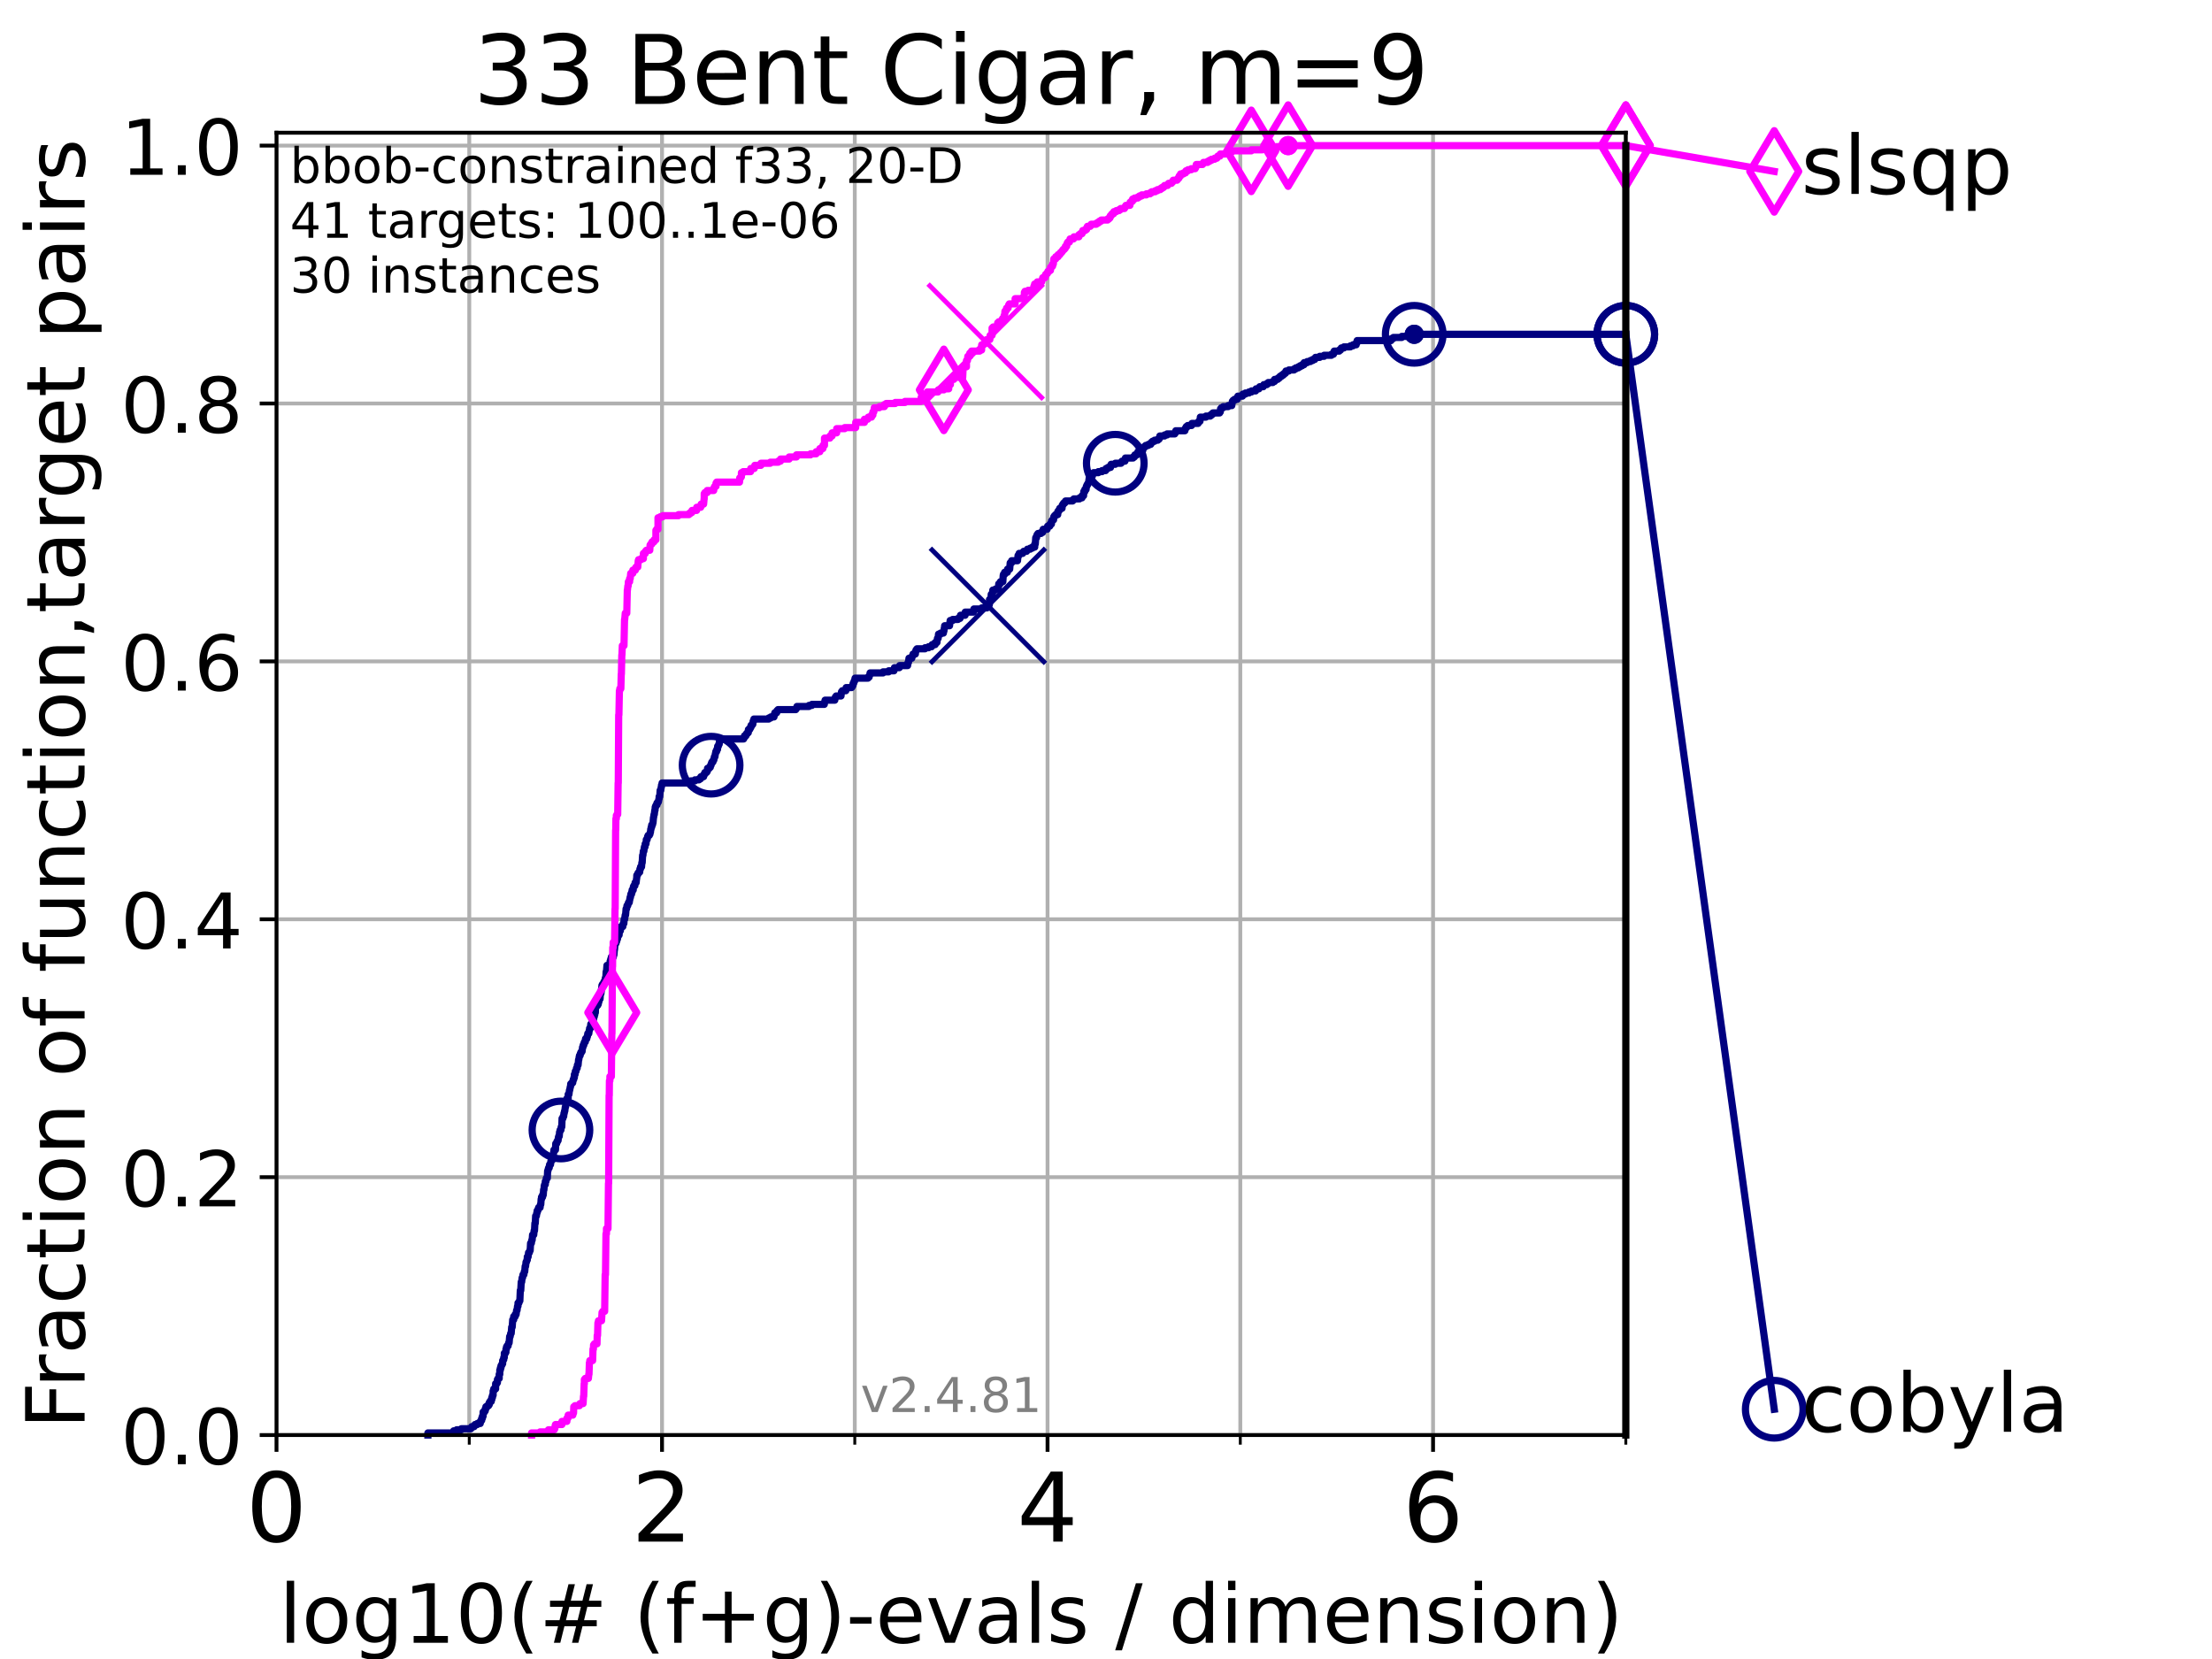 <?xml version="1.0" encoding="utf-8" standalone="no"?>
<!DOCTYPE svg PUBLIC "-//W3C//DTD SVG 1.1//EN"
  "http://www.w3.org/Graphics/SVG/1.1/DTD/svg11.dtd">
<!-- Created with matplotlib (https://matplotlib.org/) -->
<svg height="345.6pt" version="1.1" viewBox="0 0 460.8 345.6" width="460.8pt" xmlns="http://www.w3.org/2000/svg" xmlns:xlink="http://www.w3.org/1999/xlink">
 <defs>
  <style type="text/css">*{stroke-linecap:butt;stroke-linejoin:round;}</style>
 </defs>
 <g id="figure_1">
  <g id="patch_1">
   <path d="M 0 345.6 
L 460.8 345.6 
L 460.8 0 
L 0 0 
z
" style="fill:#ffffff;"/>
  </g>
  <g id="axes_1">
   <g id="patch_2">
    <path d="M 57.6 298.944 
L 338.688 298.944 
L 338.688 27.648 
L 57.6 27.648 
z
" style="fill:#ffffff;"/>
   </g>
   <g id="matplotlib.axis_1">
    <g id="xtick_1">
     <g id="line2d_1">
      <path clip-path="url(#pfaf26644ea)" d="M 57.6 298.944 
L 57.6 27.648 
" style="fill:none;stroke:#b0b0b0;stroke-linecap:square;stroke-width:0.8;"/>
     </g>
     <g id="line2d_2">
      <defs>
       <path d="M 0 0 
L 0 3.5 
" id="m52d096f472" style="stroke:#000000;stroke-width:0.8;"/>
      </defs>
      <g>
       <use style="stroke:#000000;stroke-width:0.8;" x="57.6" xlink:href="#m52d096f472" y="298.944"/>
      </g>
     </g>
     <g id="text_1">
      <!-- 0 -->
      <g transform="translate(51.237 321.141)scale(0.2 -0.2)">
       <defs>
        <path d="M 31.781 66.406 
Q 24.172 66.406 20.328 58.906 
Q 16.5 51.422 16.5 36.375 
Q 16.5 21.391 20.328 13.891 
Q 24.172 6.391 31.781 6.391 
Q 39.453 6.391 43.281 13.891 
Q 47.125 21.391 47.125 36.375 
Q 47.125 51.422 43.281 58.906 
Q 39.453 66.406 31.781 66.406 
z
M 31.781 74.219 
Q 44.047 74.219 50.516 64.516 
Q 56.984 54.828 56.984 36.375 
Q 56.984 17.969 50.516 8.266 
Q 44.047 -1.422 31.781 -1.422 
Q 19.531 -1.422 13.062 8.266 
Q 6.594 17.969 6.594 36.375 
Q 6.594 54.828 13.062 64.516 
Q 19.531 74.219 31.781 74.219 
z
" id="DejaVuSans-48"/>
       </defs>
       <use xlink:href="#DejaVuSans-48"/>
      </g>
     </g>
    </g>
    <g id="xtick_2">
     <g id="line2d_3">
      <path clip-path="url(#pfaf26644ea)" d="M 137.911 298.944 
L 137.911 27.648 
" style="fill:none;stroke:#b0b0b0;stroke-linecap:square;stroke-width:0.8;"/>
     </g>
     <g id="line2d_4">
      <g>
       <use style="stroke:#000000;stroke-width:0.8;" x="137.911" xlink:href="#m52d096f472" y="298.944"/>
      </g>
     </g>
     <g id="text_2">
      <!-- 2 -->
      <g transform="translate(131.548 321.141)scale(0.2 -0.2)">
       <defs>
        <path d="M 19.188 8.297 
L 53.609 8.297 
L 53.609 0 
L 7.328 0 
L 7.328 8.297 
Q 12.938 14.109 22.625 23.891 
Q 32.328 33.688 34.812 36.531 
Q 39.547 41.844 41.422 45.531 
Q 43.312 49.219 43.312 52.781 
Q 43.312 58.594 39.234 62.25 
Q 35.156 65.922 28.609 65.922 
Q 23.969 65.922 18.812 64.312 
Q 13.672 62.703 7.812 59.422 
L 7.812 69.391 
Q 13.766 71.781 18.938 73 
Q 24.125 74.219 28.422 74.219 
Q 39.75 74.219 46.484 68.547 
Q 53.219 62.891 53.219 53.422 
Q 53.219 48.922 51.531 44.891 
Q 49.859 40.875 45.406 35.406 
Q 44.188 33.984 37.641 27.219 
Q 31.109 20.453 19.188 8.297 
z
" id="DejaVuSans-50"/>
       </defs>
       <use xlink:href="#DejaVuSans-50"/>
      </g>
     </g>
    </g>
    <g id="xtick_3">
     <g id="line2d_5">
      <path clip-path="url(#pfaf26644ea)" d="M 218.222 298.944 
L 218.222 27.648 
" style="fill:none;stroke:#b0b0b0;stroke-linecap:square;stroke-width:0.8;"/>
     </g>
     <g id="line2d_6">
      <g>
       <use style="stroke:#000000;stroke-width:0.8;" x="218.222" xlink:href="#m52d096f472" y="298.944"/>
      </g>
     </g>
     <g id="text_3">
      <!-- 4 -->
      <g transform="translate(211.859 321.141)scale(0.2 -0.2)">
       <defs>
        <path d="M 37.797 64.312 
L 12.891 25.391 
L 37.797 25.391 
z
M 35.203 72.906 
L 47.609 72.906 
L 47.609 25.391 
L 58.016 25.391 
L 58.016 17.188 
L 47.609 17.188 
L 47.609 0 
L 37.797 0 
L 37.797 17.188 
L 4.891 17.188 
L 4.891 26.703 
z
" id="DejaVuSans-52"/>
       </defs>
       <use xlink:href="#DejaVuSans-52"/>
      </g>
     </g>
    </g>
    <g id="xtick_4">
     <g id="line2d_7">
      <path clip-path="url(#pfaf26644ea)" d="M 298.533 298.944 
L 298.533 27.648 
" style="fill:none;stroke:#b0b0b0;stroke-linecap:square;stroke-width:0.8;"/>
     </g>
     <g id="line2d_8">
      <g>
       <use style="stroke:#000000;stroke-width:0.8;" x="298.533" xlink:href="#m52d096f472" y="298.944"/>
      </g>
     </g>
     <g id="text_4">
      <!-- 6 -->
      <g transform="translate(292.17 321.141)scale(0.2 -0.2)">
       <defs>
        <path d="M 33.016 40.375 
Q 26.375 40.375 22.484 35.828 
Q 18.609 31.297 18.609 23.391 
Q 18.609 15.531 22.484 10.953 
Q 26.375 6.391 33.016 6.391 
Q 39.656 6.391 43.531 10.953 
Q 47.406 15.531 47.406 23.391 
Q 47.406 31.297 43.531 35.828 
Q 39.656 40.375 33.016 40.375 
z
M 52.594 71.297 
L 52.594 62.312 
Q 48.875 64.062 45.094 64.984 
Q 41.312 65.922 37.594 65.922 
Q 27.828 65.922 22.672 59.328 
Q 17.531 52.734 16.797 39.406 
Q 19.672 43.656 24.016 45.922 
Q 28.375 48.188 33.594 48.188 
Q 44.578 48.188 50.953 41.516 
Q 57.328 34.859 57.328 23.391 
Q 57.328 12.156 50.688 5.359 
Q 44.047 -1.422 33.016 -1.422 
Q 20.359 -1.422 13.672 8.266 
Q 6.984 17.969 6.984 36.375 
Q 6.984 53.656 15.188 63.938 
Q 23.391 74.219 37.203 74.219 
Q 40.922 74.219 44.703 73.484 
Q 48.484 72.75 52.594 71.297 
z
" id="DejaVuSans-54"/>
       </defs>
       <use xlink:href="#DejaVuSans-54"/>
      </g>
     </g>
    </g>
    <g id="xtick_5">
     <g id="line2d_9">
      <path clip-path="url(#pfaf26644ea)" d="M 97.755 298.944 
L 97.755 27.648 
" style="fill:none;stroke:#b0b0b0;stroke-linecap:square;stroke-width:0.8;"/>
     </g>
     <g id="line2d_10">
      <defs>
       <path d="M 0 0 
L 0 2 
" id="m693f5b949f" style="stroke:#000000;stroke-width:0.6;"/>
      </defs>
      <g>
       <use style="stroke:#000000;stroke-width:0.6;" x="97.755" xlink:href="#m693f5b949f" y="298.944"/>
      </g>
     </g>
    </g>
    <g id="xtick_6">
     <g id="line2d_11">
      <path clip-path="url(#pfaf26644ea)" d="M 178.066 298.944 
L 178.066 27.648 
" style="fill:none;stroke:#b0b0b0;stroke-linecap:square;stroke-width:0.8;"/>
     </g>
     <g id="line2d_12">
      <g>
       <use style="stroke:#000000;stroke-width:0.6;" x="178.066" xlink:href="#m693f5b949f" y="298.944"/>
      </g>
     </g>
    </g>
    <g id="xtick_7">
     <g id="line2d_13">
      <path clip-path="url(#pfaf26644ea)" d="M 258.377 298.944 
L 258.377 27.648 
" style="fill:none;stroke:#b0b0b0;stroke-linecap:square;stroke-width:0.8;"/>
     </g>
     <g id="line2d_14">
      <g>
       <use style="stroke:#000000;stroke-width:0.6;" x="258.377" xlink:href="#m693f5b949f" y="298.944"/>
      </g>
     </g>
    </g>
    <g id="xtick_8">
     <g id="line2d_15">
      <path clip-path="url(#pfaf26644ea)" d="M 338.688 298.944 
L 338.688 27.648 
" style="fill:none;stroke:#b0b0b0;stroke-linecap:square;stroke-width:0.8;"/>
     </g>
     <g id="line2d_16">
      <g>
       <use style="stroke:#000000;stroke-width:0.6;" x="338.688" xlink:href="#m693f5b949f" y="298.944"/>
      </g>
     </g>
    </g>
    <g id="text_5">
     <!-- log10(# (f+g)-evals / dimension) -->
     <g transform="translate(58.145 342.218)scale(0.17 -0.17)">
      <defs>
       <path d="M 9.422 75.984 
L 18.406 75.984 
L 18.406 0 
L 9.422 0 
z
" id="DejaVuSans-108"/>
       <path d="M 30.609 48.391 
Q 23.391 48.391 19.188 42.75 
Q 14.984 37.109 14.984 27.297 
Q 14.984 17.484 19.156 11.844 
Q 23.344 6.203 30.609 6.203 
Q 37.797 6.203 41.984 11.859 
Q 46.188 17.531 46.188 27.297 
Q 46.188 37.016 41.984 42.703 
Q 37.797 48.391 30.609 48.391 
z
M 30.609 56 
Q 42.328 56 49.016 48.375 
Q 55.719 40.766 55.719 27.297 
Q 55.719 13.875 49.016 6.219 
Q 42.328 -1.422 30.609 -1.422 
Q 18.844 -1.422 12.172 6.219 
Q 5.516 13.875 5.516 27.297 
Q 5.516 40.766 12.172 48.375 
Q 18.844 56 30.609 56 
z
" id="DejaVuSans-111"/>
       <path d="M 45.406 27.984 
Q 45.406 37.75 41.375 43.109 
Q 37.359 48.484 30.078 48.484 
Q 22.859 48.484 18.828 43.109 
Q 14.797 37.75 14.797 27.984 
Q 14.797 18.266 18.828 12.891 
Q 22.859 7.516 30.078 7.516 
Q 37.359 7.516 41.375 12.891 
Q 45.406 18.266 45.406 27.984 
z
M 54.391 6.781 
Q 54.391 -7.172 48.188 -13.984 
Q 42 -20.797 29.203 -20.797 
Q 24.469 -20.797 20.266 -20.094 
Q 16.062 -19.391 12.109 -17.922 
L 12.109 -9.188 
Q 16.062 -11.328 19.922 -12.344 
Q 23.781 -13.375 27.781 -13.375 
Q 36.625 -13.375 41.016 -8.766 
Q 45.406 -4.156 45.406 5.172 
L 45.406 9.625 
Q 42.625 4.781 38.281 2.391 
Q 33.938 0 27.875 0 
Q 17.828 0 11.672 7.656 
Q 5.516 15.328 5.516 27.984 
Q 5.516 40.672 11.672 48.328 
Q 17.828 56 27.875 56 
Q 33.938 56 38.281 53.609 
Q 42.625 51.219 45.406 46.391 
L 45.406 54.688 
L 54.391 54.688 
z
" id="DejaVuSans-103"/>
       <path d="M 12.406 8.297 
L 28.516 8.297 
L 28.516 63.922 
L 10.984 60.406 
L 10.984 69.391 
L 28.422 72.906 
L 38.281 72.906 
L 38.281 8.297 
L 54.391 8.297 
L 54.391 0 
L 12.406 0 
z
" id="DejaVuSans-49"/>
       <path d="M 31 75.875 
Q 24.469 64.656 21.281 53.656 
Q 18.109 42.672 18.109 31.391 
Q 18.109 20.125 21.312 9.062 
Q 24.516 -2 31 -13.188 
L 23.188 -13.188 
Q 15.875 -1.703 12.234 9.375 
Q 8.594 20.453 8.594 31.391 
Q 8.594 42.281 12.203 53.312 
Q 15.828 64.359 23.188 75.875 
z
" id="DejaVuSans-40"/>
       <path d="M 51.125 44 
L 36.922 44 
L 32.812 27.688 
L 47.125 27.688 
z
M 43.797 71.781 
L 38.719 51.516 
L 52.984 51.516 
L 58.109 71.781 
L 65.922 71.781 
L 60.891 51.516 
L 76.125 51.516 
L 76.125 44 
L 58.984 44 
L 54.984 27.688 
L 70.516 27.688 
L 70.516 20.219 
L 53.078 20.219 
L 48 0 
L 40.188 0 
L 45.219 20.219 
L 30.906 20.219 
L 25.875 0 
L 18.016 0 
L 23.094 20.219 
L 7.719 20.219 
L 7.719 27.688 
L 24.906 27.688 
L 29 44 
L 13.281 44 
L 13.281 51.516 
L 30.906 51.516 
L 35.891 71.781 
z
" id="DejaVuSans-35"/>
       <path id="DejaVuSans-32"/>
       <path d="M 37.109 75.984 
L 37.109 68.5 
L 28.516 68.5 
Q 23.688 68.5 21.797 66.547 
Q 19.922 64.594 19.922 59.516 
L 19.922 54.688 
L 34.719 54.688 
L 34.719 47.703 
L 19.922 47.703 
L 19.922 0 
L 10.891 0 
L 10.891 47.703 
L 2.297 47.703 
L 2.297 54.688 
L 10.891 54.688 
L 10.891 58.5 
Q 10.891 67.625 15.141 71.797 
Q 19.391 75.984 28.609 75.984 
z
" id="DejaVuSans-102"/>
       <path d="M 46 62.703 
L 46 35.5 
L 73.188 35.5 
L 73.188 27.203 
L 46 27.203 
L 46 0 
L 37.797 0 
L 37.797 27.203 
L 10.594 27.203 
L 10.594 35.5 
L 37.797 35.5 
L 37.797 62.703 
z
" id="DejaVuSans-43"/>
       <path d="M 8.016 75.875 
L 15.828 75.875 
Q 23.141 64.359 26.781 53.312 
Q 30.422 42.281 30.422 31.391 
Q 30.422 20.453 26.781 9.375 
Q 23.141 -1.703 15.828 -13.188 
L 8.016 -13.188 
Q 14.5 -2 17.703 9.062 
Q 20.906 20.125 20.906 31.391 
Q 20.906 42.672 17.703 53.656 
Q 14.5 64.656 8.016 75.875 
z
" id="DejaVuSans-41"/>
       <path d="M 4.891 31.391 
L 31.203 31.391 
L 31.203 23.391 
L 4.891 23.391 
z
" id="DejaVuSans-45"/>
       <path d="M 56.203 29.594 
L 56.203 25.203 
L 14.891 25.203 
Q 15.484 15.922 20.484 11.062 
Q 25.484 6.203 34.422 6.203 
Q 39.594 6.203 44.453 7.469 
Q 49.312 8.734 54.109 11.281 
L 54.109 2.781 
Q 49.266 0.734 44.188 -0.344 
Q 39.109 -1.422 33.891 -1.422 
Q 20.797 -1.422 13.156 6.188 
Q 5.516 13.812 5.516 26.812 
Q 5.516 40.234 12.766 48.109 
Q 20.016 56 32.328 56 
Q 43.359 56 49.781 48.891 
Q 56.203 41.797 56.203 29.594 
z
M 47.219 32.234 
Q 47.125 39.594 43.094 43.984 
Q 39.062 48.391 32.422 48.391 
Q 24.906 48.391 20.391 44.141 
Q 15.875 39.891 15.188 32.172 
z
" id="DejaVuSans-101"/>
       <path d="M 2.984 54.688 
L 12.5 54.688 
L 29.594 8.797 
L 46.688 54.688 
L 56.203 54.688 
L 35.688 0 
L 23.484 0 
z
" id="DejaVuSans-118"/>
       <path d="M 34.281 27.484 
Q 23.391 27.484 19.188 25 
Q 14.984 22.516 14.984 16.5 
Q 14.984 11.719 18.141 8.906 
Q 21.297 6.109 26.703 6.109 
Q 34.188 6.109 38.703 11.406 
Q 43.219 16.703 43.219 25.484 
L 43.219 27.484 
z
M 52.203 31.203 
L 52.203 0 
L 43.219 0 
L 43.219 8.297 
Q 40.141 3.328 35.547 0.953 
Q 30.953 -1.422 24.312 -1.422 
Q 15.922 -1.422 10.953 3.297 
Q 6 8.016 6 15.922 
Q 6 25.141 12.172 29.828 
Q 18.359 34.516 30.609 34.516 
L 43.219 34.516 
L 43.219 35.406 
Q 43.219 41.609 39.141 45 
Q 35.062 48.391 27.688 48.391 
Q 23 48.391 18.547 47.266 
Q 14.109 46.141 10.016 43.891 
L 10.016 52.203 
Q 14.938 54.109 19.578 55.047 
Q 24.219 56 28.609 56 
Q 40.484 56 46.344 49.844 
Q 52.203 43.703 52.203 31.203 
z
" id="DejaVuSans-97"/>
       <path d="M 44.281 53.078 
L 44.281 44.578 
Q 40.484 46.531 36.375 47.5 
Q 32.281 48.484 27.875 48.484 
Q 21.188 48.484 17.844 46.438 
Q 14.5 44.391 14.5 40.281 
Q 14.5 37.156 16.891 35.375 
Q 19.281 33.594 26.516 31.984 
L 29.594 31.297 
Q 39.156 29.25 43.188 25.516 
Q 47.219 21.781 47.219 15.094 
Q 47.219 7.469 41.188 3.016 
Q 35.156 -1.422 24.609 -1.422 
Q 20.219 -1.422 15.453 -0.562 
Q 10.688 0.297 5.422 2 
L 5.422 11.281 
Q 10.406 8.688 15.234 7.391 
Q 20.062 6.109 24.812 6.109 
Q 31.156 6.109 34.562 8.281 
Q 37.984 10.453 37.984 14.406 
Q 37.984 18.062 35.516 20.016 
Q 33.062 21.969 24.703 23.781 
L 21.578 24.516 
Q 13.234 26.266 9.516 29.906 
Q 5.812 33.547 5.812 39.891 
Q 5.812 47.609 11.281 51.797 
Q 16.75 56 26.812 56 
Q 31.781 56 36.172 55.266 
Q 40.578 54.547 44.281 53.078 
z
" id="DejaVuSans-115"/>
       <path d="M 25.391 72.906 
L 33.688 72.906 
L 8.297 -9.281 
L 0 -9.281 
z
" id="DejaVuSans-47"/>
       <path d="M 45.406 46.391 
L 45.406 75.984 
L 54.391 75.984 
L 54.391 0 
L 45.406 0 
L 45.406 8.203 
Q 42.578 3.328 38.25 0.953 
Q 33.938 -1.422 27.875 -1.422 
Q 17.969 -1.422 11.734 6.484 
Q 5.516 14.406 5.516 27.297 
Q 5.516 40.188 11.734 48.094 
Q 17.969 56 27.875 56 
Q 33.938 56 38.25 53.625 
Q 42.578 51.266 45.406 46.391 
z
M 14.797 27.297 
Q 14.797 17.391 18.875 11.75 
Q 22.953 6.109 30.078 6.109 
Q 37.203 6.109 41.297 11.75 
Q 45.406 17.391 45.406 27.297 
Q 45.406 37.203 41.297 42.844 
Q 37.203 48.484 30.078 48.484 
Q 22.953 48.484 18.875 42.844 
Q 14.797 37.203 14.797 27.297 
z
" id="DejaVuSans-100"/>
       <path d="M 9.422 54.688 
L 18.406 54.688 
L 18.406 0 
L 9.422 0 
z
M 9.422 75.984 
L 18.406 75.984 
L 18.406 64.594 
L 9.422 64.594 
z
" id="DejaVuSans-105"/>
       <path d="M 52 44.188 
Q 55.375 50.25 60.062 53.125 
Q 64.75 56 71.094 56 
Q 79.641 56 84.281 50.016 
Q 88.922 44.047 88.922 33.016 
L 88.922 0 
L 79.891 0 
L 79.891 32.719 
Q 79.891 40.578 77.094 44.375 
Q 74.312 48.188 68.609 48.188 
Q 61.625 48.188 57.562 43.547 
Q 53.516 38.922 53.516 30.906 
L 53.516 0 
L 44.484 0 
L 44.484 32.719 
Q 44.484 40.625 41.703 44.406 
Q 38.922 48.188 33.109 48.188 
Q 26.219 48.188 22.156 43.531 
Q 18.109 38.875 18.109 30.906 
L 18.109 0 
L 9.078 0 
L 9.078 54.688 
L 18.109 54.688 
L 18.109 46.188 
Q 21.188 51.219 25.484 53.609 
Q 29.781 56 35.688 56 
Q 41.656 56 45.828 52.969 
Q 50 49.953 52 44.188 
z
" id="DejaVuSans-109"/>
       <path d="M 54.891 33.016 
L 54.891 0 
L 45.906 0 
L 45.906 32.719 
Q 45.906 40.484 42.875 44.328 
Q 39.844 48.188 33.797 48.188 
Q 26.516 48.188 22.312 43.547 
Q 18.109 38.922 18.109 30.906 
L 18.109 0 
L 9.078 0 
L 9.078 54.688 
L 18.109 54.688 
L 18.109 46.188 
Q 21.344 51.125 25.703 53.562 
Q 30.078 56 35.797 56 
Q 45.219 56 50.047 50.172 
Q 54.891 44.344 54.891 33.016 
z
" id="DejaVuSans-110"/>
      </defs>
      <use xlink:href="#DejaVuSans-108"/>
      <use x="27.783" xlink:href="#DejaVuSans-111"/>
      <use x="88.965" xlink:href="#DejaVuSans-103"/>
      <use x="152.441" xlink:href="#DejaVuSans-49"/>
      <use x="216.064" xlink:href="#DejaVuSans-48"/>
      <use x="279.688" xlink:href="#DejaVuSans-40"/>
      <use x="318.701" xlink:href="#DejaVuSans-35"/>
      <use x="402.49" xlink:href="#DejaVuSans-32"/>
      <use x="434.277" xlink:href="#DejaVuSans-40"/>
      <use x="473.291" xlink:href="#DejaVuSans-102"/>
      <use x="508.496" xlink:href="#DejaVuSans-43"/>
      <use x="592.285" xlink:href="#DejaVuSans-103"/>
      <use x="655.762" xlink:href="#DejaVuSans-41"/>
      <use x="694.775" xlink:href="#DejaVuSans-45"/>
      <use x="730.859" xlink:href="#DejaVuSans-101"/>
      <use x="792.383" xlink:href="#DejaVuSans-118"/>
      <use x="851.562" xlink:href="#DejaVuSans-97"/>
      <use x="912.842" xlink:href="#DejaVuSans-108"/>
      <use x="940.625" xlink:href="#DejaVuSans-115"/>
      <use x="992.725" xlink:href="#DejaVuSans-32"/>
      <use x="1024.512" xlink:href="#DejaVuSans-47"/>
      <use x="1058.203" xlink:href="#DejaVuSans-32"/>
      <use x="1089.99" xlink:href="#DejaVuSans-100"/>
      <use x="1153.467" xlink:href="#DejaVuSans-105"/>
      <use x="1181.25" xlink:href="#DejaVuSans-109"/>
      <use x="1278.662" xlink:href="#DejaVuSans-101"/>
      <use x="1340.186" xlink:href="#DejaVuSans-110"/>
      <use x="1403.564" xlink:href="#DejaVuSans-115"/>
      <use x="1455.664" xlink:href="#DejaVuSans-105"/>
      <use x="1483.447" xlink:href="#DejaVuSans-111"/>
      <use x="1544.629" xlink:href="#DejaVuSans-110"/>
      <use x="1608.008" xlink:href="#DejaVuSans-41"/>
     </g>
    </g>
   </g>
   <g id="matplotlib.axis_2">
    <g id="ytick_1">
     <g id="line2d_17">
      <path clip-path="url(#pfaf26644ea)" d="M 57.6 298.944 
L 338.688 298.944 
" style="fill:none;stroke:#b0b0b0;stroke-linecap:square;stroke-width:0.8;"/>
     </g>
     <g id="line2d_18">
      <defs>
       <path d="M 0 0 
L -3.5 0 
" id="mbdf95ebe4b" style="stroke:#000000;stroke-width:0.8;"/>
      </defs>
      <g>
       <use style="stroke:#000000;stroke-width:0.8;" x="57.6" xlink:href="#mbdf95ebe4b" y="298.944"/>
      </g>
     </g>
     <g id="text_6">
      <!-- 0.0 -->
      <g transform="translate(25.155 305.023)scale(0.16 -0.16)">
       <defs>
        <path d="M 10.688 12.406 
L 21 12.406 
L 21 0 
L 10.688 0 
z
" id="DejaVuSans-46"/>
       </defs>
       <use xlink:href="#DejaVuSans-48"/>
       <use x="63.623" xlink:href="#DejaVuSans-46"/>
       <use x="95.41" xlink:href="#DejaVuSans-48"/>
      </g>
     </g>
    </g>
    <g id="ytick_2">
     <g id="line2d_19">
      <path clip-path="url(#pfaf26644ea)" d="M 57.6 245.222 
L 338.688 245.222 
" style="fill:none;stroke:#b0b0b0;stroke-linecap:square;stroke-width:0.8;"/>
     </g>
     <g id="line2d_20">
      <g>
       <use style="stroke:#000000;stroke-width:0.8;" x="57.6" xlink:href="#mbdf95ebe4b" y="245.222"/>
      </g>
     </g>
     <g id="text_7">
      <!-- 0.2 -->
      <g transform="translate(25.155 251.301)scale(0.16 -0.16)">
       <use xlink:href="#DejaVuSans-48"/>
       <use x="63.623" xlink:href="#DejaVuSans-46"/>
       <use x="95.41" xlink:href="#DejaVuSans-50"/>
      </g>
     </g>
    </g>
    <g id="ytick_3">
     <g id="line2d_21">
      <path clip-path="url(#pfaf26644ea)" d="M 57.6 191.5 
L 338.688 191.5 
" style="fill:none;stroke:#b0b0b0;stroke-linecap:square;stroke-width:0.8;"/>
     </g>
     <g id="line2d_22">
      <g>
       <use style="stroke:#000000;stroke-width:0.8;" x="57.6" xlink:href="#mbdf95ebe4b" y="191.5"/>
      </g>
     </g>
     <g id="text_8">
      <!-- 0.4 -->
      <g transform="translate(25.155 197.579)scale(0.16 -0.16)">
       <use xlink:href="#DejaVuSans-48"/>
       <use x="63.623" xlink:href="#DejaVuSans-46"/>
       <use x="95.41" xlink:href="#DejaVuSans-52"/>
      </g>
     </g>
    </g>
    <g id="ytick_4">
     <g id="line2d_23">
      <path clip-path="url(#pfaf26644ea)" d="M 57.6 137.778 
L 338.688 137.778 
" style="fill:none;stroke:#b0b0b0;stroke-linecap:square;stroke-width:0.8;"/>
     </g>
     <g id="line2d_24">
      <g>
       <use style="stroke:#000000;stroke-width:0.8;" x="57.6" xlink:href="#mbdf95ebe4b" y="137.778"/>
      </g>
     </g>
     <g id="text_9">
      <!-- 0.6 -->
      <g transform="translate(25.155 143.857)scale(0.16 -0.16)">
       <use xlink:href="#DejaVuSans-48"/>
       <use x="63.623" xlink:href="#DejaVuSans-46"/>
       <use x="95.41" xlink:href="#DejaVuSans-54"/>
      </g>
     </g>
    </g>
    <g id="ytick_5">
     <g id="line2d_25">
      <path clip-path="url(#pfaf26644ea)" d="M 57.6 84.056 
L 338.688 84.056 
" style="fill:none;stroke:#b0b0b0;stroke-linecap:square;stroke-width:0.8;"/>
     </g>
     <g id="line2d_26">
      <g>
       <use style="stroke:#000000;stroke-width:0.8;" x="57.6" xlink:href="#mbdf95ebe4b" y="84.056"/>
      </g>
     </g>
     <g id="text_10">
      <!-- 0.8 -->
      <g transform="translate(25.155 90.135)scale(0.16 -0.16)">
       <defs>
        <path d="M 31.781 34.625 
Q 24.75 34.625 20.719 30.859 
Q 16.703 27.094 16.703 20.516 
Q 16.703 13.922 20.719 10.156 
Q 24.75 6.391 31.781 6.391 
Q 38.812 6.391 42.859 10.172 
Q 46.922 13.969 46.922 20.516 
Q 46.922 27.094 42.891 30.859 
Q 38.875 34.625 31.781 34.625 
z
M 21.922 38.812 
Q 15.578 40.375 12.031 44.719 
Q 8.5 49.078 8.5 55.328 
Q 8.5 64.062 14.719 69.141 
Q 20.953 74.219 31.781 74.219 
Q 42.672 74.219 48.875 69.141 
Q 55.078 64.062 55.078 55.328 
Q 55.078 49.078 51.531 44.719 
Q 48 40.375 41.703 38.812 
Q 48.828 37.156 52.797 32.312 
Q 56.781 27.484 56.781 20.516 
Q 56.781 9.906 50.312 4.234 
Q 43.844 -1.422 31.781 -1.422 
Q 19.734 -1.422 13.25 4.234 
Q 6.781 9.906 6.781 20.516 
Q 6.781 27.484 10.781 32.312 
Q 14.797 37.156 21.922 38.812 
z
M 18.312 54.391 
Q 18.312 48.734 21.844 45.562 
Q 25.391 42.391 31.781 42.391 
Q 38.141 42.391 41.719 45.562 
Q 45.312 48.734 45.312 54.391 
Q 45.312 60.062 41.719 63.234 
Q 38.141 66.406 31.781 66.406 
Q 25.391 66.406 21.844 63.234 
Q 18.312 60.062 18.312 54.391 
z
" id="DejaVuSans-56"/>
       </defs>
       <use xlink:href="#DejaVuSans-48"/>
       <use x="63.623" xlink:href="#DejaVuSans-46"/>
       <use x="95.41" xlink:href="#DejaVuSans-56"/>
      </g>
     </g>
    </g>
    <g id="ytick_6">
     <g id="line2d_27">
      <path clip-path="url(#pfaf26644ea)" d="M 57.6 30.334 
L 338.688 30.334 
" style="fill:none;stroke:#b0b0b0;stroke-linecap:square;stroke-width:0.8;"/>
     </g>
     <g id="line2d_28">
      <g>
       <use style="stroke:#000000;stroke-width:0.8;" x="57.6" xlink:href="#mbdf95ebe4b" y="30.334"/>
      </g>
     </g>
     <g id="text_11">
      <!-- 1.0 -->
      <g transform="translate(25.155 36.413)scale(0.16 -0.16)">
       <use xlink:href="#DejaVuSans-49"/>
       <use x="63.623" xlink:href="#DejaVuSans-46"/>
       <use x="95.41" xlink:href="#DejaVuSans-48"/>
      </g>
     </g>
    </g>
    <g id="text_12">
     <!-- Fraction of function,target pairs -->
     <g transform="translate(17.62 297.681)rotate(-90)scale(0.17 -0.17)">
      <defs>
       <path d="M 9.812 72.906 
L 51.703 72.906 
L 51.703 64.594 
L 19.672 64.594 
L 19.672 43.109 
L 48.578 43.109 
L 48.578 34.812 
L 19.672 34.812 
L 19.672 0 
L 9.812 0 
z
" id="DejaVuSans-70"/>
       <path d="M 41.109 46.297 
Q 39.594 47.172 37.812 47.578 
Q 36.031 48 33.891 48 
Q 26.266 48 22.188 43.047 
Q 18.109 38.094 18.109 28.812 
L 18.109 0 
L 9.078 0 
L 9.078 54.688 
L 18.109 54.688 
L 18.109 46.188 
Q 20.953 51.172 25.484 53.578 
Q 30.031 56 36.531 56 
Q 37.453 56 38.578 55.875 
Q 39.703 55.766 41.062 55.516 
z
" id="DejaVuSans-114"/>
       <path d="M 48.781 52.594 
L 48.781 44.188 
Q 44.969 46.297 41.141 47.344 
Q 37.312 48.391 33.406 48.391 
Q 24.656 48.391 19.812 42.844 
Q 14.984 37.312 14.984 27.297 
Q 14.984 17.281 19.812 11.734 
Q 24.656 6.203 33.406 6.203 
Q 37.312 6.203 41.141 7.25 
Q 44.969 8.297 48.781 10.406 
L 48.781 2.094 
Q 45.016 0.344 40.984 -0.531 
Q 36.969 -1.422 32.422 -1.422 
Q 20.062 -1.422 12.781 6.344 
Q 5.516 14.109 5.516 27.297 
Q 5.516 40.672 12.859 48.328 
Q 20.219 56 33.016 56 
Q 37.156 56 41.109 55.141 
Q 45.062 54.297 48.781 52.594 
z
" id="DejaVuSans-99"/>
       <path d="M 18.312 70.219 
L 18.312 54.688 
L 36.812 54.688 
L 36.812 47.703 
L 18.312 47.703 
L 18.312 18.016 
Q 18.312 11.328 20.141 9.422 
Q 21.969 7.516 27.594 7.516 
L 36.812 7.516 
L 36.812 0 
L 27.594 0 
Q 17.188 0 13.234 3.875 
Q 9.281 7.766 9.281 18.016 
L 9.281 47.703 
L 2.688 47.703 
L 2.688 54.688 
L 9.281 54.688 
L 9.281 70.219 
z
" id="DejaVuSans-116"/>
       <path d="M 8.5 21.578 
L 8.5 54.688 
L 17.484 54.688 
L 17.484 21.922 
Q 17.484 14.156 20.5 10.266 
Q 23.531 6.391 29.594 6.391 
Q 36.859 6.391 41.078 11.031 
Q 45.312 15.672 45.312 23.688 
L 45.312 54.688 
L 54.297 54.688 
L 54.297 0 
L 45.312 0 
L 45.312 8.406 
Q 42.047 3.422 37.719 1 
Q 33.406 -1.422 27.688 -1.422 
Q 18.266 -1.422 13.375 4.438 
Q 8.5 10.297 8.5 21.578 
z
M 31.109 56 
z
" id="DejaVuSans-117"/>
       <path d="M 11.719 12.406 
L 22.016 12.406 
L 22.016 4 
L 14.016 -11.625 
L 7.719 -11.625 
L 11.719 4 
z
" id="DejaVuSans-44"/>
       <path d="M 18.109 8.203 
L 18.109 -20.797 
L 9.078 -20.797 
L 9.078 54.688 
L 18.109 54.688 
L 18.109 46.391 
Q 20.953 51.266 25.266 53.625 
Q 29.594 56 35.594 56 
Q 45.562 56 51.781 48.094 
Q 58.016 40.188 58.016 27.297 
Q 58.016 14.406 51.781 6.484 
Q 45.562 -1.422 35.594 -1.422 
Q 29.594 -1.422 25.266 0.953 
Q 20.953 3.328 18.109 8.203 
z
M 48.688 27.297 
Q 48.688 37.203 44.609 42.844 
Q 40.531 48.484 33.406 48.484 
Q 26.266 48.484 22.188 42.844 
Q 18.109 37.203 18.109 27.297 
Q 18.109 17.391 22.188 11.75 
Q 26.266 6.109 33.406 6.109 
Q 40.531 6.109 44.609 11.75 
Q 48.688 17.391 48.688 27.297 
z
" id="DejaVuSans-112"/>
      </defs>
      <use xlink:href="#DejaVuSans-70"/>
      <use x="50.27" xlink:href="#DejaVuSans-114"/>
      <use x="91.383" xlink:href="#DejaVuSans-97"/>
      <use x="152.662" xlink:href="#DejaVuSans-99"/>
      <use x="207.643" xlink:href="#DejaVuSans-116"/>
      <use x="246.852" xlink:href="#DejaVuSans-105"/>
      <use x="274.635" xlink:href="#DejaVuSans-111"/>
      <use x="335.816" xlink:href="#DejaVuSans-110"/>
      <use x="399.195" xlink:href="#DejaVuSans-32"/>
      <use x="430.982" xlink:href="#DejaVuSans-111"/>
      <use x="492.164" xlink:href="#DejaVuSans-102"/>
      <use x="527.369" xlink:href="#DejaVuSans-32"/>
      <use x="559.156" xlink:href="#DejaVuSans-102"/>
      <use x="594.361" xlink:href="#DejaVuSans-117"/>
      <use x="657.74" xlink:href="#DejaVuSans-110"/>
      <use x="721.119" xlink:href="#DejaVuSans-99"/>
      <use x="776.1" xlink:href="#DejaVuSans-116"/>
      <use x="815.309" xlink:href="#DejaVuSans-105"/>
      <use x="843.092" xlink:href="#DejaVuSans-111"/>
      <use x="904.273" xlink:href="#DejaVuSans-110"/>
      <use x="967.652" xlink:href="#DejaVuSans-44"/>
      <use x="999.439" xlink:href="#DejaVuSans-116"/>
      <use x="1038.648" xlink:href="#DejaVuSans-97"/>
      <use x="1099.928" xlink:href="#DejaVuSans-114"/>
      <use x="1139.291" xlink:href="#DejaVuSans-103"/>
      <use x="1202.768" xlink:href="#DejaVuSans-101"/>
      <use x="1264.291" xlink:href="#DejaVuSans-116"/>
      <use x="1303.5" xlink:href="#DejaVuSans-32"/>
      <use x="1335.287" xlink:href="#DejaVuSans-112"/>
      <use x="1398.764" xlink:href="#DejaVuSans-97"/>
      <use x="1460.043" xlink:href="#DejaVuSans-105"/>
      <use x="1487.826" xlink:href="#DejaVuSans-114"/>
      <use x="1528.939" xlink:href="#DejaVuSans-115"/>
     </g>
    </g>
   </g>
   <g id="line2d_29">
    <defs>
     <path d="M 0 1.5 
C 0.398 1.5 0.779 1.342 1.061 1.061 
C 1.342 0.779 1.5 0.398 1.5 0 
C 1.5 -0.398 1.342 -0.779 1.061 -1.061 
C 0.779 -1.342 0.398 -1.5 0 -1.5 
C -0.398 -1.5 -0.779 -1.342 -1.061 -1.061 
C -1.342 -0.779 -1.5 -0.398 -1.5 0 
C -1.5 0.398 -1.342 0.779 -1.061 1.061 
C -0.779 1.342 -0.398 1.5 0 1.5 
z
" id="m6a1d53bf07" style="stroke:#000080;"/>
    </defs>
    <g>
     <use style="fill:#000080;stroke:#000080;" x="294.609" xlink:href="#m6a1d53bf07" y="69.643"/>
     <use style="fill:#000080;stroke:#000080;" x="294.609" xlink:href="#m6a1d53bf07" y="69.643"/>
    </g>
   </g>
   <g id="line2d_30">
    <path d="M 89.135 298.944 
L 89.135 298.507 
L 94.506 298.507 
L 94.506 298.07 
L 95.125 298.07 
L 95.125 297.852 
L 96.111 297.852 
L 96.111 297.634 
L 98.101 297.634 
L 98.101 297.415 
L 98.271 297.415 
L 98.271 297.197 
L 98.772 297.197 
L 98.772 296.979 
L 98.935 296.979 
L 98.935 296.76 
L 99.418 296.76 
L 99.418 296.542 
L 100.04 296.542 
L 100.04 296.105 
L 100.193 296.105 
L 100.193 295.887 
L 100.344 295.887 
L 100.344 295.45 
L 100.493 295.45 
L 100.493 295.013 
L 100.642 295.013 
L 100.642 294.14 
L 100.935 294.14 
L 100.935 293.921 
L 101.08 293.921 
L 101.08 293.484 
L 101.223 293.484 
L 101.223 293.048 
L 101.507 293.048 
L 101.507 292.829 
L 101.786 292.829 
L 101.786 292.611 
L 101.924 292.611 
L 101.924 292.174 
L 102.06 292.174 
L 102.06 291.956 
L 102.331 291.956 
L 102.331 291.519 
L 102.465 291.519 
L 102.465 291.082 
L 102.597 291.082 
L 102.597 290.645 
L 102.729 290.645 
L 102.729 289.772 
L 102.859 289.772 
L 102.859 289.335 
L 103.246 289.335 
L 103.246 288.243 
L 103.498 288.243 
L 103.498 288.025 
L 103.623 288.025 
L 103.623 287.37 
L 103.747 287.37 
L 103.747 287.151 
L 103.993 287.151 
L 103.993 286.278 
L 104.115 286.278 
L 104.115 285.404 
L 104.235 285.404 
L 104.235 284.968 
L 104.355 284.968 
L 104.355 284.531 
L 104.474 284.531 
L 104.474 284.312 
L 104.592 284.312 
L 104.592 284.094 
L 104.71 284.094 
L 104.71 283.439 
L 104.826 283.439 
L 104.826 283.22 
L 104.942 283.22 
L 104.942 282.784 
L 105.057 282.784 
L 105.057 281.91 
L 105.285 281.91 
L 105.285 281.692 
L 105.398 281.692 
L 105.398 281.037 
L 105.51 281.037 
L 105.51 280.6 
L 105.622 280.6 
L 105.622 280.382 
L 105.843 280.382 
L 105.952 279.726 
L 106.061 279.726 
L 106.169 278.416 
L 106.276 278.416 
L 106.383 277.761 
L 106.489 277.761 
L 106.594 276.451 
L 106.699 276.451 
L 106.803 274.922 
L 107.009 274.922 
L 107.009 274.267 
L 107.314 274.267 
L 107.314 273.83 
L 107.515 273.83 
L 107.614 272.957 
L 107.713 272.957 
L 107.811 272.083 
L 107.909 272.083 
L 107.909 271.428 
L 108.103 271.428 
L 108.199 270.991 
L 108.294 270.991 
L 108.389 268.807 
L 108.484 268.807 
L 108.578 267.06 
L 108.671 267.06 
L 108.764 266.187 
L 108.857 266.187 
L 108.949 265.532 
L 109.132 265.532 
L 109.222 264.876 
L 109.312 264.876 
L 109.402 263.784 
L 109.491 263.784 
L 109.58 262.911 
L 109.668 262.911 
L 109.756 262.474 
L 109.843 262.474 
L 109.843 261.819 
L 110.017 261.819 
L 110.103 260.946 
L 110.274 260.946 
L 110.359 260.509 
L 110.443 260.509 
L 110.527 258.98 
L 110.694 258.98 
L 110.777 258.325 
L 110.86 258.325 
L 110.942 257.233 
L 111.186 257.233 
L 111.266 256.36 
L 111.346 256.36 
L 111.426 254.831 
L 111.506 254.831 
L 111.585 253.302 
L 111.742 253.302 
L 111.82 252.647 
L 111.897 252.647 
L 111.897 252.21 
L 112.052 252.21 
L 112.128 251.773 
L 112.205 251.773 
L 112.205 251.555 
L 112.507 251.555 
L 112.581 250.9 
L 112.656 250.9 
L 112.73 249.808 
L 112.804 249.808 
L 112.804 249.371 
L 113.023 249.371 
L 113.023 248.935 
L 113.168 248.935 
L 113.24 247.843 
L 113.311 247.843 
L 113.383 246.969 
L 113.454 246.969 
L 113.454 246.751 
L 113.595 246.751 
L 113.595 246.096 
L 113.735 246.096 
L 113.804 245.44 
L 114.012 245.44 
L 114.08 243.912 
L 114.148 243.912 
L 114.216 243.475 
L 114.284 243.475 
L 114.284 243.257 
L 114.419 243.257 
L 114.486 242.601 
L 114.685 242.601 
L 114.751 241.946 
L 114.817 241.946 
L 114.817 241.728 
L 115.012 241.728 
L 115.077 241.291 
L 115.141 241.291 
L 115.206 240.636 
L 115.27 240.636 
L 115.333 239.981 
L 115.397 239.981 
L 115.397 239.544 
L 115.711 239.544 
L 115.773 238.234 
L 115.959 238.234 
L 116.02 237.797 
L 116.142 237.797 
L 116.142 237.579 
L 116.263 237.579 
L 116.323 236.924 
L 116.383 236.924 
L 116.383 236.705 
L 116.503 236.705 
L 116.562 235.832 
L 116.621 235.832 
L 116.68 235.395 
L 116.856 235.395 
L 116.914 234.74 
L 117.03 234.74 
L 117.088 232.993 
L 117.26 232.993 
L 117.317 232.556 
L 117.43 232.556 
L 117.486 231.901 
L 117.542 231.901 
L 117.598 231.464 
L 117.654 231.464 
L 117.765 230.59 
L 117.821 230.59 
L 117.931 229.499 
L 117.985 229.499 
L 118.094 228.843 
L 118.364 228.843 
L 118.364 227.97 
L 118.524 227.97 
L 118.629 227.096 
L 118.682 227.096 
L 118.787 226.441 
L 118.839 226.441 
L 118.891 225.786 
L 119.097 225.786 
L 119.097 225.568 
L 119.301 225.568 
L 119.402 224.912 
L 119.503 224.912 
L 119.553 224.476 
L 119.652 224.476 
L 119.652 223.821 
L 119.801 223.821 
L 119.85 223.165 
L 119.997 223.165 
L 120.094 222.51 
L 120.239 222.51 
L 120.287 221.855 
L 120.43 221.855 
L 120.525 220.763 
L 120.572 220.763 
L 120.666 220.108 
L 120.713 220.108 
L 120.713 219.89 
L 120.852 219.89 
L 120.899 219.453 
L 120.991 219.453 
L 120.991 219.235 
L 121.128 219.235 
L 121.128 219.016 
L 121.265 219.016 
L 121.355 218.143 
L 121.445 218.143 
L 121.49 217.706 
L 121.624 217.706 
L 121.668 217.269 
L 121.756 217.269 
L 121.756 217.051 
L 121.931 217.051 
L 121.975 216.396 
L 122.234 216.396 
L 122.277 215.959 
L 122.362 215.959 
L 122.447 215.304 
L 122.657 215.304 
L 122.741 214.649 
L 122.782 214.649 
L 122.824 214.212 
L 122.989 214.212 
L 123.071 213.338 
L 123.354 213.338 
L 123.394 212.683 
L 123.474 212.683 
L 123.514 212.246 
L 123.673 212.246 
L 123.673 211.81 
L 123.791 211.81 
L 123.869 211.373 
L 123.908 211.373 
L 123.908 210.936 
L 124.024 210.936 
L 124.063 209.626 
L 124.331 209.626 
L 124.331 209.407 
L 124.52 209.407 
L 124.52 209.189 
L 124.632 209.189 
L 124.669 208.752 
L 124.744 208.752 
L 124.855 208.097 
L 125.002 208.097 
L 125.075 207.005 
L 125.183 207.005 
L 125.292 206.132 
L 125.328 206.132 
L 125.399 205.258 
L 125.506 205.258 
L 125.506 205.04 
L 125.683 205.04 
L 125.788 204.603 
L 125.892 204.603 
L 125.892 204.385 
L 126.065 204.385 
L 126.1 203.729 
L 126.202 203.729 
L 126.27 202.419 
L 126.338 202.419 
L 126.44 201.109 
L 126.937 201.109 
L 126.937 200.89 
L 127.068 200.89 
L 127.1 200.235 
L 127.197 200.235 
L 127.229 199.799 
L 127.326 199.799 
L 127.358 199.362 
L 127.768 199.362 
L 127.799 198.925 
L 127.892 198.925 
L 127.985 197.833 
L 128.016 197.833 
L 128.108 196.741 
L 128.169 196.741 
L 128.169 196.523 
L 128.321 196.523 
L 128.381 196.086 
L 128.471 196.086 
L 128.531 195.649 
L 128.62 195.649 
L 128.709 194.994 
L 128.827 194.994 
L 128.827 194.776 
L 128.973 194.776 
L 129.031 193.902 
L 129.233 193.902 
L 129.319 193.247 
L 129.348 193.247 
L 129.348 193.029 
L 129.742 193.029 
L 129.826 192.374 
L 129.964 192.374 
L 130.019 191.5 
L 130.128 191.5 
L 130.237 190.627 
L 130.318 190.627 
L 130.425 189.316 
L 130.532 189.316 
L 130.612 188.661 
L 130.77 188.661 
L 130.849 188.224 
L 130.927 188.224 
L 130.927 188.006 
L 131.082 188.006 
L 131.185 187.351 
L 131.211 187.351 
L 131.262 186.914 
L 131.338 186.914 
L 131.414 186.259 
L 131.566 186.259 
L 131.591 185.822 
L 131.691 185.822 
L 131.691 185.385 
L 131.913 185.385 
L 131.938 184.73 
L 132.036 184.73 
L 132.036 184.512 
L 132.254 184.512 
L 132.303 183.857 
L 132.518 183.857 
L 132.613 182.983 
L 132.636 182.983 
L 132.66 182.328 
L 132.801 182.328 
L 132.894 181.891 
L 133.056 181.891 
L 133.056 181.673 
L 133.262 181.673 
L 133.307 181.018 
L 133.421 181.018 
L 133.443 180.581 
L 133.645 180.581 
L 133.712 179.707 
L 133.778 179.707 
L 133.866 178.179 
L 133.932 178.179 
L 134.019 177.305 
L 134.128 177.305 
L 134.236 176.432 
L 134.365 176.432 
L 134.407 175.777 
L 134.577 175.777 
L 134.64 174.903 
L 134.808 174.903 
L 134.912 174.248 
L 135.015 174.248 
L 135.015 174.029 
L 135.26 174.029 
L 135.26 173.811 
L 135.382 173.811 
L 135.462 173.374 
L 135.502 173.374 
L 135.562 172.719 
L 135.622 172.719 
L 135.662 172.282 
L 135.761 172.282 
L 135.761 171.846 
L 135.918 171.846 
L 136.015 171.409 
L 136.035 171.409 
L 136.131 170.317 
L 136.151 170.317 
L 136.247 169.662 
L 136.304 169.662 
L 136.4 168.788 
L 136.457 168.788 
L 136.495 168.133 
L 136.57 168.133 
L 136.57 167.915 
L 136.683 167.915 
L 136.683 167.696 
L 136.85 167.696 
L 136.869 167.26 
L 137.035 167.26 
L 137.035 167.041 
L 137.163 167.041 
L 137.271 166.386 
L 137.308 166.386 
L 137.308 165.949 
L 137.434 165.949 
L 137.523 164.639 
L 137.647 164.639 
L 137.736 163.984 
L 137.771 163.984 
L 137.806 163.547 
L 137.911 163.547 
L 137.928 163.11 
L 143.382 163.11 
L 143.382 162.892 
L 143.897 162.892 
L 143.897 162.674 
L 144.765 162.674 
L 144.765 162.455 
L 145.615 162.455 
L 145.615 162.237 
L 145.949 162.237 
L 146.014 161.8 
L 146.575 161.8 
L 146.596 161.363 
L 146.765 161.363 
L 146.838 160.927 
L 147.18 160.927 
L 147.18 160.708 
L 147.343 160.708 
L 147.394 160.053 
L 147.765 160.053 
L 147.765 159.835 
L 147.971 159.835 
L 148.03 159.398 
L 148.137 159.398 
L 148.205 158.961 
L 148.301 158.961 
L 148.301 158.743 
L 148.512 158.743 
L 148.597 158.306 
L 148.71 158.306 
L 148.813 157.651 
L 148.934 157.651 
L 149.026 156.996 
L 149.054 156.996 
L 149.118 156.559 
L 149.282 156.559 
L 149.319 156.122 
L 149.472 156.122 
L 149.499 155.467 
L 149.642 155.467 
L 149.731 155.03 
L 149.828 155.03 
L 149.881 154.375 
L 150.021 154.375 
L 150.021 153.938 
L 154.91 153.938 
L 154.91 153.72 
L 155.034 153.72 
L 155.087 153.283 
L 155.39 153.283 
L 155.486 152.846 
L 155.669 152.846 
L 155.669 152.628 
L 155.882 152.628 
L 155.907 151.973 
L 156.172 151.973 
L 156.172 151.755 
L 156.294 151.755 
L 156.294 151.536 
L 156.421 151.536 
L 156.458 151.099 
L 156.667 151.099 
L 156.667 150.881 
L 156.827 150.881 
L 156.892 150.226 
L 156.991 150.226 
L 157.05 149.789 
L 160.138 149.789 
L 160.138 149.571 
L 160.552 149.571 
L 160.552 149.352 
L 161.234 149.352 
L 161.234 148.916 
L 161.375 148.916 
L 161.411 148.479 
L 161.792 148.479 
L 161.859 148.042 
L 162.074 148.042 
L 162.074 147.824 
L 165.771 147.824 
L 165.771 147.605 
L 165.933 147.605 
L 166.02 147.168 
L 168.52 147.168 
L 168.52 146.95 
L 169.136 146.95 
L 169.136 146.732 
L 171.715 146.732 
L 171.817 146.077 
L 171.88 146.077 
L 171.88 145.858 
L 173.898 145.858 
L 173.991 145.421 
L 174.019 145.421 
L 174.019 145.203 
L 174.184 145.203 
L 174.184 144.985 
L 175.199 144.985 
L 175.296 144.111 
L 175.458 144.111 
L 175.458 143.893 
L 176.198 143.893 
L 176.271 143.238 
L 177.404 143.238 
L 177.404 143.019 
L 177.565 143.019 
L 177.565 142.801 
L 177.686 142.801 
L 177.713 142.364 
L 177.835 142.364 
L 177.91 141.927 
L 178.015 141.927 
L 178.071 141.491 
L 178.128 141.491 
L 178.128 141.272 
L 180.81 141.272 
L 180.81 141.054 
L 181.053 141.054 
L 181.145 140.617 
L 181.214 140.617 
L 181.252 140.18 
L 183.956 140.18 
L 183.956 139.962 
L 185.117 139.962 
L 185.117 139.743 
L 186.226 139.743 
L 186.326 139.088 
L 187.35 139.088 
L 187.411 138.652 
L 189.07 138.652 
L 189.152 137.996 
L 189.256 137.996 
L 189.354 137.123 
L 189.945 137.123 
L 190.017 136.686 
L 190.111 136.686 
L 190.204 136.249 
L 190.686 136.249 
L 190.758 135.594 
L 190.837 135.594 
L 190.837 135.376 
L 191.018 135.376 
L 191.018 135.157 
L 192.692 135.157 
L 192.692 134.939 
L 193.442 134.939 
L 193.442 134.721 
L 194.074 134.721 
L 194.182 134.284 
L 194.808 134.284 
L 194.815 133.847 
L 195.18 133.847 
L 195.284 132.974 
L 195.433 132.974 
L 195.511 132.1 
L 195.932 132.1 
L 195.932 131.882 
L 196.527 131.882 
L 196.579 131.445 
L 196.639 131.445 
L 196.72 130.79 
L 196.779 130.79 
L 196.783 130.353 
L 197.806 130.353 
L 197.9 129.48 
L 197.937 129.48 
L 197.937 129.261 
L 198.452 129.261 
L 198.452 129.043 
L 199.57 129.043 
L 199.57 128.824 
L 199.987 128.824 
L 200.086 128.169 
L 201.048 128.169 
L 201.072 127.514 
L 202.795 127.514 
L 202.878 126.859 
L 204.505 126.859 
L 204.505 126.641 
L 205.589 126.641 
L 205.606 126.204 
L 205.976 126.204 
L 205.976 125.985 
L 206.096 125.985 
L 206.127 124.894 
L 206.432 124.894 
L 206.489 123.802 
L 206.742 123.802 
L 206.82 122.928 
L 207.368 122.928 
L 207.368 122.71 
L 207.975 122.71 
L 208.059 121.618 
L 208.351 121.618 
L 208.408 121.181 
L 208.911 121.181 
L 208.984 119.871 
L 209.035 119.871 
L 209.035 119.652 
L 209.284 119.652 
L 209.289 119.216 
L 209.855 119.216 
L 209.893 118.56 
L 210.336 118.56 
L 210.444 117.25 
L 210.729 117.25 
L 210.743 116.813 
L 211.964 116.813 
L 212.059 115.94 
L 212.077 115.94 
L 212.077 115.721 
L 212.267 115.721 
L 212.306 115.285 
L 213.037 115.285 
L 213.037 115.066 
L 213.246 115.066 
L 213.246 114.848 
L 213.86 114.848 
L 213.86 114.63 
L 214.018 114.63 
L 214.018 114.411 
L 214.598 114.411 
L 214.598 114.193 
L 215.049 114.193 
L 215.049 113.974 
L 215.546 113.974 
L 215.566 113.319 
L 215.673 113.319 
L 215.762 112.009 
L 215.936 112.009 
L 215.963 111.572 
L 216.058 111.572 
L 216.058 111.354 
L 216.229 111.354 
L 216.229 111.135 
L 216.847 111.135 
L 216.847 110.917 
L 217.196 110.917 
L 217.305 110.262 
L 218.129 110.262 
L 218.236 109.607 
L 218.689 109.607 
L 218.733 109.17 
L 219.032 109.17 
L 219.054 108.515 
L 219.242 108.515 
L 219.242 108.296 
L 219.477 108.296 
L 219.52 107.641 
L 219.67 107.641 
L 219.67 107.423 
L 219.9 107.423 
L 219.9 107.205 
L 220.342 107.205 
L 220.364 106.549 
L 220.534 106.549 
L 220.534 106.331 
L 220.681 106.331 
L 220.763 105.894 
L 221.244 105.894 
L 221.282 105.239 
L 221.419 105.239 
L 221.419 105.021 
L 221.567 105.021 
L 221.567 104.802 
L 221.809 104.802 
L 221.809 104.584 
L 221.969 104.584 
L 221.969 104.366 
L 223.433 104.366 
L 223.433 104.147 
L 223.701 104.147 
L 223.701 103.929 
L 224.88 103.929 
L 224.88 103.71 
L 225.392 103.71 
L 225.406 103.274 
L 225.729 103.274 
L 225.77 102.4 
L 225.991 102.4 
L 225.994 101.963 
L 226.252 101.963 
L 226.303 101.308 
L 226.402 101.308 
L 226.402 101.09 
L 226.516 101.09 
L 226.516 100.871 
L 226.65 100.871 
L 226.65 100.653 
L 226.766 100.653 
L 226.869 99.78 
L 226.902 99.78 
L 226.902 99.561 
L 227.216 99.561 
L 227.216 99.343 
L 227.419 99.343 
L 227.419 99.124 
L 227.577 99.124 
L 227.655 98.688 
L 227.808 98.688 
L 227.808 98.469 
L 228.796 98.469 
L 228.796 98.251 
L 229.575 98.251 
L 229.575 98.033 
L 230.317 98.033 
L 230.405 97.596 
L 230.796 97.596 
L 230.796 97.377 
L 231.342 97.377 
L 231.347 96.941 
L 231.466 96.941 
L 231.466 96.722 
L 232.332 96.722 
L 232.332 96.504 
L 233.533 96.504 
L 233.533 96.285 
L 233.74 96.285 
L 233.74 96.067 
L 234.35 96.067 
L 234.442 95.412 
L 236.047 95.412 
L 236.047 95.194 
L 236.324 95.194 
L 236.417 94.757 
L 236.854 94.757 
L 236.854 94.538 
L 237.014 94.538 
L 237.05 94.102 
L 237.394 94.102 
L 237.394 93.883 
L 238.045 93.883 
L 238.116 93.447 
L 238.195 93.447 
L 238.195 93.228 
L 238.403 93.228 
L 238.403 93.01 
L 238.675 93.01 
L 238.675 92.791 
L 239.217 92.791 
L 239.217 92.573 
L 239.71 92.573 
L 239.71 92.355 
L 239.843 92.355 
L 239.843 92.136 
L 240.093 92.136 
L 240.093 91.918 
L 240.523 91.918 
L 240.523 91.699 
L 241.199 91.699 
L 241.199 91.481 
L 241.467 91.481 
L 241.467 91.263 
L 241.591 91.263 
L 241.609 90.826 
L 242.594 90.826 
L 242.594 90.608 
L 243.123 90.608 
L 243.123 90.389 
L 244.729 90.389 
L 244.729 90.171 
L 244.878 90.171 
L 244.939 89.734 
L 246.832 89.734 
L 246.878 89.297 
L 247.002 89.297 
L 247.002 89.079 
L 247.132 89.079 
L 247.132 88.86 
L 247.415 88.86 
L 247.415 88.642 
L 248.219 88.642 
L 248.3 88.205 
L 249.582 88.205 
L 249.582 87.987 
L 249.715 87.987 
L 249.715 87.769 
L 249.973 87.769 
L 250.052 86.895 
L 251.216 86.895 
L 251.216 86.677 
L 252.13 86.677 
L 252.13 86.458 
L 252.424 86.458 
L 252.424 86.24 
L 252.668 86.24 
L 252.668 86.022 
L 254.07 86.022 
L 254.07 85.803 
L 254.213 85.803 
L 254.265 85.148 
L 254.447 85.148 
L 254.447 84.93 
L 254.824 84.93 
L 254.824 84.711 
L 255.839 84.711 
L 255.839 84.493 
L 256.603 84.493 
L 256.713 83.619 
L 256.874 83.619 
L 256.874 83.401 
L 257.169 83.401 
L 257.169 83.183 
L 257.742 83.183 
L 257.772 82.746 
L 257.867 82.746 
L 257.867 82.527 
L 258.826 82.527 
L 258.926 82.091 
L 259.436 82.091 
L 259.436 81.872 
L 260.17 81.872 
L 260.17 81.654 
L 260.715 81.654 
L 260.715 81.435 
L 261.573 81.435 
L 261.662 80.999 
L 262.257 80.999 
L 262.257 80.78 
L 262.418 80.78 
L 262.418 80.562 
L 263.154 80.562 
L 263.154 80.344 
L 263.272 80.344 
L 263.272 80.125 
L 263.902 80.125 
L 263.902 79.907 
L 264.191 79.907 
L 264.191 79.688 
L 265.142 79.688 
L 265.142 79.47 
L 265.513 79.47 
L 265.525 79.033 
L 266.158 79.033 
L 266.158 78.815 
L 266.449 78.815 
L 266.449 78.597 
L 266.671 78.597 
L 266.671 78.378 
L 266.989 78.378 
L 266.989 78.16 
L 267.299 78.16 
L 267.299 77.941 
L 267.554 77.941 
L 267.554 77.723 
L 267.813 77.723 
L 267.883 77.286 
L 268.49 77.286 
L 268.49 77.068 
L 269.574 77.068 
L 269.574 76.849 
L 269.936 76.849 
L 269.936 76.631 
L 270.47 76.631 
L 270.47 76.413 
L 270.837 76.413 
L 270.837 76.194 
L 271.257 76.194 
L 271.257 75.976 
L 271.653 75.976 
L 271.678 75.539 
L 272.317 75.539 
L 272.317 75.321 
L 272.976 75.321 
L 272.976 75.102 
L 273.455 75.102 
L 273.455 74.884 
L 273.896 74.884 
L 273.896 74.666 
L 274.041 74.666 
L 274.041 74.447 
L 274.923 74.447 
L 274.923 74.229 
L 275.837 74.229 
L 275.837 74.011 
L 277.357 74.011 
L 277.357 73.792 
L 277.786 73.792 
L 277.786 73.574 
L 277.899 73.574 
L 277.937 73.137 
L 278.996 73.137 
L 278.996 72.919 
L 279.258 72.919 
L 279.258 72.7 
L 279.419 72.7 
L 279.419 72.482 
L 279.963 72.482 
L 279.963 72.263 
L 281.305 72.263 
L 281.305 72.045 
L 281.853 72.045 
L 281.853 71.827 
L 282.517 71.827 
L 282.537 71.39 
L 282.707 71.39 
L 282.717 70.953 
L 289.769 70.953 
L 289.769 70.735 
L 289.883 70.735 
L 289.883 70.516 
L 290.267 70.516 
L 290.267 70.298 
L 292.006 70.298 
L 292.006 70.08 
L 293.812 70.08 
L 293.812 69.861 
L 294.609 69.861 
L 294.609 69.643 
L 338.688 69.643 
L 338.688 69.643 
" style="fill:none;stroke:#000080;stroke-linecap:square;stroke-width:1.5;"/>
   </g>
   <g id="line2d_31">
    <defs>
     <path d="M 0 6 
C 1.591 6 3.117 5.368 4.243 4.243 
C 5.368 3.117 6 1.591 6 0 
C 6 -1.591 5.368 -3.117 4.243 -4.243 
C 3.117 -5.368 1.591 -6 0 -6 
C -1.591 -6 -3.117 -5.368 -4.243 -4.243 
C -5.368 -3.117 -6 -1.591 -6 0 
C -6 1.591 -5.368 3.117 -4.243 4.243 
C -3.117 5.368 -1.591 6 0 6 
z
" id="m3dc77c29db" style="stroke:#000080;stroke-width:1.5;"/>
    </defs>
    <g>
     <use style="fill-opacity:0;stroke:#000080;stroke-width:1.5;" x="116.856" xlink:href="#m3dc77c29db" y="235.395"/>
     <use style="fill-opacity:0;stroke:#000080;stroke-width:1.5;" x="148.137" xlink:href="#m3dc77c29db" y="159.398"/>
     <use style="fill-opacity:0;stroke:#000080;stroke-width:1.5;" x="232.332" xlink:href="#m3dc77c29db" y="96.504"/>
     <use style="fill-opacity:0;stroke:#000080;stroke-width:1.5;" x="294.609" xlink:href="#m3dc77c29db" y="69.643"/>
     <use style="fill-opacity:0;stroke:#000080;stroke-width:1.5;" x="338.688" xlink:href="#m3dc77c29db" y="69.643"/>
    </g>
   </g>
   <g id="line2d_32">
    <path style="fill:none;stroke:#000080;stroke-linecap:square;stroke-width:1.5;"/>
    <g/>
   </g>
   <g id="line2d_33">
    <path clip-path="url(#pfaf26644ea)" d="M 205.799 126.204 
" style="fill:none;stroke:#000080;stroke-linecap:square;stroke-width:1.5;"/>
    <defs>
     <path d="M -12 12 
L 12 -12 
M -12 -12 
L 12 12 
" id="m4ae352f4e5" style="stroke:#000080;"/>
    </defs>
    <g clip-path="url(#pfaf26644ea)">
     <use style="fill:#000080;stroke:#000080;" x="205.799" xlink:href="#m4ae352f4e5" y="126.204"/>
    </g>
   </g>
   <g id="line2d_34">
    <defs>
     <path d="M 0 1.5 
C 0.398 1.5 0.779 1.342 1.061 1.061 
C 1.342 0.779 1.5 0.398 1.5 0 
C 1.5 -0.398 1.342 -0.779 1.061 -1.061 
C 0.779 -1.342 0.398 -1.5 0 -1.5 
C -0.398 -1.5 -0.779 -1.342 -1.061 -1.061 
C -1.342 -0.779 -1.5 -0.398 -1.5 0 
C -1.5 0.398 -1.342 0.779 -1.061 1.061 
C -0.779 1.342 -0.398 1.5 0 1.5 
z
" id="m9e9e53764d" style="stroke:#ff00ff;"/>
    </defs>
    <g>
     <use style="fill:#ff00ff;stroke:#ff00ff;" x="268.35" xlink:href="#m9e9e53764d" y="30.334"/>
     <use style="fill:#ff00ff;stroke:#ff00ff;" x="268.35" xlink:href="#m9e9e53764d" y="30.334"/>
    </g>
   </g>
   <g id="line2d_35">
    <path d="M 110.736 298.944 
L 110.736 298.507 
L 112.507 298.507 
L 112.507 298.289 
L 114.183 298.289 
L 114.25 297.852 
L 115.46 297.852 
L 115.46 297.634 
L 115.586 297.634 
L 115.649 296.979 
L 115.711 296.979 
L 115.711 296.76 
L 117.059 296.76 
L 117.059 296.105 
L 118.094 296.105 
L 118.094 295.45 
L 118.31 295.45 
L 118.364 294.795 
L 119.326 294.795 
L 119.427 294.358 
L 119.478 294.358 
L 119.528 293.048 
L 119.776 293.048 
L 119.776 292.829 
L 120.713 292.829 
L 120.806 292.393 
L 121.468 292.393 
L 121.557 290.864 
L 121.601 290.864 
L 121.69 288.243 
L 121.734 288.243 
L 121.734 287.37 
L 121.91 287.37 
L 121.91 287.151 
L 122.573 287.151 
L 122.657 286.278 
L 122.699 286.278 
L 122.782 283.876 
L 122.865 283.876 
L 122.865 283.439 
L 123.454 283.439 
L 123.534 281.037 
L 123.613 281.037 
L 123.653 280.163 
L 123.81 280.163 
L 123.81 279.945 
L 124.369 279.945 
L 124.407 278.198 
L 124.482 278.198 
L 124.557 275.577 
L 124.632 275.577 
L 124.669 275.14 
L 125.31 275.14 
L 125.417 273.393 
L 125.559 273.393 
L 125.559 273.175 
L 125.962 273.175 
L 126.065 265.532 
L 126.134 265.532 
L 126.236 257.015 
L 126.338 257.015 
L 126.338 255.923 
L 126.657 255.923 
L 126.757 246.532 
L 126.79 246.532 
L 126.888 228.188 
L 126.921 228.188 
L 126.954 225.131 
L 127.052 225.131 
L 127.052 224.257 
L 127.358 224.257 
L 127.453 215.304 
L 127.485 215.304 
L 127.58 201.327 
L 127.611 201.327 
L 127.643 197.396 
L 127.737 197.396 
L 127.737 196.304 
L 128.031 196.304 
L 128.123 189.316 
L 128.154 189.316 
L 128.245 172.938 
L 128.275 172.938 
L 128.306 170.535 
L 128.396 170.535 
L 128.396 169.88 
L 128.516 169.88 
L 128.516 169.662 
L 128.68 169.662 
L 128.768 163.11 
L 128.798 163.11 
L 128.886 148.916 
L 128.93 148.916 
L 129.031 143.893 
L 129.104 143.893 
L 129.118 143.456 
L 129.334 143.456 
L 129.419 140.399 
L 129.447 140.399 
L 129.532 136.468 
L 129.56 136.468 
L 129.644 134.502 
L 129.991 134.502 
L 130.101 129.043 
L 130.142 129.043 
L 130.25 127.732 
L 130.572 127.732 
L 130.678 122.928 
L 130.704 122.928 
L 130.796 122.055 
L 130.862 122.055 
L 130.901 121.181 
L 131.16 121.181 
L 131.16 120.526 
L 131.287 120.526 
L 131.389 119.434 
L 131.827 119.434 
L 131.827 118.779 
L 132.351 118.779 
L 132.351 118.342 
L 132.494 118.342 
L 132.494 118.124 
L 132.859 118.124 
L 132.952 116.813 
L 133.021 116.813 
L 133.021 116.595 
L 133.533 116.595 
L 133.533 116.377 
L 134.03 116.377 
L 134.03 115.285 
L 134.429 115.285 
L 134.45 114.848 
L 134.64 114.848 
L 134.64 114.63 
L 135.362 114.63 
L 135.422 113.538 
L 135.562 113.538 
L 135.562 113.319 
L 135.81 113.319 
L 135.83 112.883 
L 136.228 112.883 
L 136.266 112.446 
L 136.636 112.446 
L 136.636 110.48 
L 136.776 110.48 
L 136.776 110.262 
L 137.071 110.262 
L 137.071 107.86 
L 137.55 107.86 
L 137.55 107.641 
L 138.067 107.641 
L 138.067 107.423 
L 141.336 107.423 
L 141.336 107.205 
L 143.515 107.205 
L 143.515 106.986 
L 143.797 106.986 
L 143.797 106.768 
L 144.13 106.768 
L 144.161 106.331 
L 145.115 106.331 
L 145.138 105.676 
L 145.971 105.676 
L 146.053 105.021 
L 146.575 105.021 
L 146.676 103.929 
L 146.697 103.929 
L 146.702 102.837 
L 146.838 102.837 
L 146.838 102.619 
L 147.318 102.619 
L 147.318 102.182 
L 148.677 102.182 
L 148.761 101.527 
L 148.883 101.527 
L 148.883 101.308 
L 149.159 101.308 
L 149.159 100.653 
L 149.287 100.653 
L 149.287 100.435 
L 154.057 100.435 
L 154.098 99.561 
L 154.297 99.561 
L 154.297 99.343 
L 154.443 99.343 
L 154.45 98.469 
L 154.817 98.469 
L 154.817 98.251 
L 156.361 98.251 
L 156.385 97.596 
L 157.131 97.596 
L 157.235 96.941 
L 158.509 96.941 
L 158.519 96.504 
L 160.468 96.504 
L 160.468 96.285 
L 162.117 96.285 
L 162.117 96.067 
L 162.598 96.067 
L 162.598 95.63 
L 164.395 95.63 
L 164.406 95.194 
L 165.912 95.194 
L 165.912 94.757 
L 168.841 94.757 
L 168.841 94.538 
L 170.018 94.538 
L 170.018 94.102 
L 170.791 94.102 
L 170.791 93.447 
L 171.426 93.447 
L 171.435 92.791 
L 171.751 92.791 
L 171.759 91.263 
L 172.886 91.263 
L 172.892 90.826 
L 173.339 90.826 
L 173.339 90.171 
L 174.293 90.171 
L 174.293 89.297 
L 175.959 89.297 
L 175.959 89.079 
L 178.253 89.079 
L 178.268 87.987 
L 180.076 87.987 
L 180.078 87.332 
L 180.759 87.332 
L 180.759 87.113 
L 180.887 87.113 
L 180.887 86.895 
L 181.554 86.895 
L 181.555 86.458 
L 181.838 86.458 
L 181.84 85.803 
L 182.038 85.803 
L 182.126 84.93 
L 183.181 84.93 
L 183.181 84.711 
L 184.233 84.711 
L 184.233 84.274 
L 184.604 84.274 
L 184.604 84.056 
L 186.5 84.056 
L 186.5 83.838 
L 188.521 83.838 
L 188.521 83.619 
L 191.877 83.619 
L 191.903 82.746 
L 192.549 82.746 
L 192.549 82.527 
L 193.137 82.527 
L 193.154 81.654 
L 195.41 81.654 
L 195.46 81.217 
L 196.618 81.217 
L 196.618 80.999 
L 197.637 80.999 
L 197.637 80.125 
L 197.988 80.125 
L 197.988 79.252 
L 198.142 79.252 
L 198.142 79.033 
L 198.702 79.033 
L 198.704 78.597 
L 200.549 78.597 
L 200.626 76.849 
L 200.69 76.849 
L 200.69 76.631 
L 200.822 76.631 
L 200.822 76.413 
L 201.333 76.413 
L 201.336 75.102 
L 201.541 75.102 
L 201.615 74.229 
L 202.002 74.229 
L 202.026 73.574 
L 202.386 73.574 
L 202.39 73.137 
L 204.085 73.137 
L 204.085 72.919 
L 204.487 72.919 
L 204.504 71.827 
L 204.91 71.827 
L 204.91 71.608 
L 205.208 71.608 
L 205.217 71.172 
L 205.467 71.172 
L 205.541 70.735 
L 206.204 70.735 
L 206.266 69.861 
L 206.666 69.861 
L 206.669 68.333 
L 206.89 68.333 
L 206.89 68.114 
L 207.731 68.114 
L 207.839 67.241 
L 208.076 67.241 
L 208.076 67.022 
L 208.561 67.022 
L 208.561 66.804 
L 208.744 66.804 
L 208.844 66.367 
L 209.114 66.367 
L 209.18 65.712 
L 209.295 65.712 
L 209.347 64.838 
L 209.52 64.838 
L 209.52 64.62 
L 209.657 64.62 
L 209.692 64.183 
L 210.009 64.183 
L 210.063 63.747 
L 210.121 63.747 
L 210.121 63.528 
L 210.253 63.528 
L 210.253 63.31 
L 211.471 63.31 
L 211.471 62.218 
L 213.023 62.218 
L 213.023 61.999 
L 213.373 61.999 
L 213.396 60.908 
L 213.515 60.908 
L 213.515 60.689 
L 214.18 60.689 
L 214.18 60.471 
L 215.154 60.471 
L 215.263 60.034 
L 215.29 60.034 
L 215.394 59.597 
L 215.494 59.597 
L 215.537 59.161 
L 216.023 59.161 
L 216.087 58.724 
L 217.004 58.724 
L 217.078 58.287 
L 217.135 58.287 
L 217.22 57.85 
L 217.7 57.85 
L 217.793 57.195 
L 218.005 57.195 
L 218.005 56.977 
L 218.199 56.977 
L 218.294 56.54 
L 218.547 56.54 
L 218.547 56.322 
L 218.834 56.322 
L 218.841 55.666 
L 219.069 55.666 
L 219.069 55.448 
L 219.272 55.448 
L 219.283 55.011 
L 219.424 55.011 
L 219.53 53.919 
L 219.933 53.919 
L 219.933 53.483 
L 220.421 53.483 
L 220.421 53.046 
L 220.793 53.046 
L 220.793 52.827 
L 220.904 52.827 
L 220.904 52.609 
L 221.157 52.609 
L 221.157 52.391 
L 221.316 52.391 
L 221.316 52.172 
L 221.482 52.172 
L 221.482 51.954 
L 221.725 51.954 
L 221.725 51.736 
L 221.914 51.736 
L 221.947 51.299 
L 222.206 51.299 
L 222.306 50.644 
L 222.443 50.644 
L 222.443 50.425 
L 222.788 50.425 
L 222.843 49.988 
L 222.914 49.988 
L 222.914 49.77 
L 223.643 49.77 
L 223.72 49.333 
L 224.752 49.333 
L 224.754 48.897 
L 225.036 48.897 
L 225.036 48.678 
L 225.411 48.678 
L 225.513 48.241 
L 225.557 48.241 
L 225.557 48.023 
L 226.069 48.023 
L 226.069 47.805 
L 226.361 47.805 
L 226.414 47.368 
L 226.527 47.368 
L 226.527 47.15 
L 227.13 47.15 
L 227.13 46.931 
L 227.316 46.931 
L 227.316 46.713 
L 228.379 46.713 
L 228.379 46.494 
L 228.745 46.494 
L 228.745 46.276 
L 229.052 46.276 
L 229.052 46.058 
L 229.402 46.058 
L 229.402 45.839 
L 230.725 45.839 
L 230.725 45.621 
L 231.004 45.621 
L 231.004 45.402 
L 231.228 45.402 
L 231.285 44.966 
L 231.474 44.966 
L 231.474 44.747 
L 231.645 44.747 
L 231.645 44.529 
L 231.978 44.529 
L 232.039 44.092 
L 232.534 44.092 
L 232.534 43.874 
L 233.131 43.874 
L 233.131 43.655 
L 233.454 43.655 
L 233.454 43.437 
L 234.253 43.437 
L 234.253 43.219 
L 234.386 43.219 
L 234.386 43 
L 234.54 43 
L 234.54 42.782 
L 235.382 42.782 
L 235.426 42.127 
L 235.677 42.127 
L 235.677 41.908 
L 235.933 41.908 
L 235.937 41.472 
L 236.348 41.472 
L 236.348 41.253 
L 237.028 41.253 
L 237.028 41.035 
L 237.374 41.035 
L 237.374 40.816 
L 237.84 40.816 
L 237.84 40.598 
L 238.806 40.598 
L 238.806 40.38 
L 239.586 40.38 
L 239.586 40.161 
L 239.926 40.161 
L 239.926 39.943 
L 240.662 39.943 
L 240.662 39.725 
L 241.117 39.725 
L 241.117 39.506 
L 241.706 39.506 
L 241.706 39.288 
L 242.026 39.288 
L 242.026 39.069 
L 242.38 39.069 
L 242.38 38.851 
L 242.607 38.851 
L 242.607 38.633 
L 243.239 38.633 
L 243.239 38.414 
L 243.422 38.414 
L 243.422 38.196 
L 244.038 38.196 
L 244.038 37.977 
L 244.252 37.977 
L 244.252 37.759 
L 244.398 37.759 
L 244.398 37.541 
L 245.208 37.541 
L 245.208 37.322 
L 245.405 37.322 
L 245.405 37.104 
L 245.602 37.104 
L 245.645 36.667 
L 245.924 36.667 
L 245.93 36.23 
L 246.548 36.23 
L 246.548 36.012 
L 246.979 36.012 
L 247.06 35.575 
L 247.486 35.575 
L 247.486 35.357 
L 248.166 35.357 
L 248.166 35.139 
L 248.973 35.139 
L 248.973 34.92 
L 249.101 34.92 
L 249.204 34.265 
L 250.532 34.265 
L 250.532 34.047 
L 250.705 34.047 
L 250.705 33.828 
L 251.58 33.828 
L 251.58 33.61 
L 251.963 33.61 
L 251.963 33.391 
L 252.377 33.391 
L 252.377 33.173 
L 253.028 33.173 
L 253.028 32.955 
L 253.508 32.955 
L 253.508 32.736 
L 253.682 32.736 
L 253.682 32.518 
L 254.146 32.518 
L 254.205 32.081 
L 255.319 32.081 
L 255.319 31.863 
L 255.728 31.863 
L 255.728 31.644 
L 256.667 31.644 
L 256.667 31.426 
L 260.664 31.426 
L 260.664 31.208 
L 262.985 31.208 
L 262.985 30.989 
L 264.494 30.989 
L 264.494 30.771 
L 265.944 30.771 
L 265.944 30.552 
L 268.35 30.552 
L 268.35 30.334 
L 338.688 30.334 
L 338.688 30.334 
" style="fill:none;stroke:#ff00ff;stroke-linecap:square;stroke-width:1.5;"/>
   </g>
   <g id="line2d_36">
    <defs>
     <path d="M -0 8.485 
L 5.091 0 
L 0 -8.485 
L -5.091 -0 
z
" id="m5a16f20a1e" style="stroke:#ff00ff;stroke-linejoin:miter;stroke-width:1.5;"/>
    </defs>
    <g>
     <use style="fill-opacity:0;stroke:#ff00ff;stroke-linejoin:miter;stroke-width:1.5;" x="127.548" xlink:href="#m5a16f20a1e" y="210.936"/>
     <use style="fill-opacity:0;stroke:#ff00ff;stroke-linejoin:miter;stroke-width:1.5;" x="196.618" xlink:href="#m5a16f20a1e" y="81.217"/>
     <use style="fill-opacity:0;stroke:#ff00ff;stroke-linejoin:miter;stroke-width:1.5;" x="260.664" xlink:href="#m5a16f20a1e" y="31.426"/>
     <use style="fill-opacity:0;stroke:#ff00ff;stroke-linejoin:miter;stroke-width:1.5;" x="268.35" xlink:href="#m5a16f20a1e" y="30.334"/>
     <use style="fill-opacity:0;stroke:#ff00ff;stroke-linejoin:miter;stroke-width:1.5;" x="338.688" xlink:href="#m5a16f20a1e" y="30.334"/>
    </g>
   </g>
   <g id="line2d_37">
    <path style="fill:none;stroke:#ff00ff;stroke-linecap:square;stroke-width:1.5;"/>
    <g/>
   </g>
   <g id="line2d_38">
    <path clip-path="url(#pfaf26644ea)" d="M 205.333 71.172 
" style="fill:none;stroke:#ff00ff;stroke-linecap:square;stroke-width:1.5;"/>
    <defs>
     <path d="M -12 12 
L 12 -12 
M -12 -12 
L 12 12 
" id="m70085f9c85" style="stroke:#ff00ff;"/>
    </defs>
    <g clip-path="url(#pfaf26644ea)">
     <use style="fill:#ff00ff;stroke:#ff00ff;" x="205.333" xlink:href="#m70085f9c85" y="71.172"/>
    </g>
   </g>
   <g id="line2d_39">
    <path d="M 338.688 69.643 
L 369.608 293.572 
" style="fill:none;stroke:#000080;stroke-linecap:square;stroke-width:1.5;"/>
    <g>
     <use style="fill-opacity:0;stroke:#000080;stroke-width:1.5;" x="338.688" xlink:href="#m3dc77c29db" y="69.643"/>
     <use style="fill-opacity:0;stroke:#000080;stroke-width:1.5;" x="369.608" xlink:href="#m3dc77c29db" y="293.572"/>
    </g>
   </g>
   <g id="line2d_40">
    <path d="M 338.688 30.334 
L 369.608 35.706 
" style="fill:none;stroke:#ff00ff;stroke-linecap:square;stroke-width:1.5;"/>
    <g>
     <use style="fill-opacity:0;stroke:#ff00ff;stroke-linejoin:miter;stroke-width:1.5;" x="338.688" xlink:href="#m5a16f20a1e" y="30.334"/>
     <use style="fill-opacity:0;stroke:#ff00ff;stroke-linejoin:miter;stroke-width:1.5;" x="369.608" xlink:href="#m5a16f20a1e" y="35.706"/>
    </g>
   </g>
   <g id="line2d_41">
    <path d="M 338.688 298.944 
L 338.688 30.334 
" style="fill:none;stroke:#000000;stroke-linecap:square;stroke-width:1.5;"/>
   </g>
   <g id="patch_3">
    <path d="M 57.6 298.944 
L 57.6 27.648 
" style="fill:none;stroke:#000000;stroke-linecap:square;stroke-linejoin:miter;stroke-width:0.8;"/>
   </g>
   <g id="patch_4">
    <path d="M 338.688 298.944 
L 338.688 27.648 
" style="fill:none;stroke:#000000;stroke-linecap:square;stroke-linejoin:miter;stroke-width:0.8;"/>
   </g>
   <g id="patch_5">
    <path d="M 57.6 298.944 
L 338.688 298.944 
" style="fill:none;stroke:#000000;stroke-linecap:square;stroke-linejoin:miter;stroke-width:0.8;"/>
   </g>
   <g id="patch_6">
    <path d="M 57.6 27.648 
L 338.688 27.648 
" style="fill:none;stroke:#000000;stroke-linecap:square;stroke-linejoin:miter;stroke-width:0.8;"/>
   </g>
   <g id="text_13">
    <!-- cobyla -->
    <g transform="translate(375.229 298.263)scale(0.17 -0.17)">
     <defs>
      <path d="M 48.688 27.297 
Q 48.688 37.203 44.609 42.844 
Q 40.531 48.484 33.406 48.484 
Q 26.266 48.484 22.188 42.844 
Q 18.109 37.203 18.109 27.297 
Q 18.109 17.391 22.188 11.75 
Q 26.266 6.109 33.406 6.109 
Q 40.531 6.109 44.609 11.75 
Q 48.688 17.391 48.688 27.297 
z
M 18.109 46.391 
Q 20.953 51.266 25.266 53.625 
Q 29.594 56 35.594 56 
Q 45.562 56 51.781 48.094 
Q 58.016 40.188 58.016 27.297 
Q 58.016 14.406 51.781 6.484 
Q 45.562 -1.422 35.594 -1.422 
Q 29.594 -1.422 25.266 0.953 
Q 20.953 3.328 18.109 8.203 
L 18.109 0 
L 9.078 0 
L 9.078 75.984 
L 18.109 75.984 
z
" id="DejaVuSans-98"/>
      <path d="M 32.172 -5.078 
Q 28.375 -14.844 24.75 -17.812 
Q 21.141 -20.797 15.094 -20.797 
L 7.906 -20.797 
L 7.906 -13.281 
L 13.188 -13.281 
Q 16.891 -13.281 18.938 -11.516 
Q 21 -9.766 23.484 -3.219 
L 25.094 0.875 
L 2.984 54.688 
L 12.5 54.688 
L 29.594 11.922 
L 46.688 54.688 
L 56.203 54.688 
z
" id="DejaVuSans-121"/>
     </defs>
     <use xlink:href="#DejaVuSans-99"/>
     <use x="54.98" xlink:href="#DejaVuSans-111"/>
     <use x="116.162" xlink:href="#DejaVuSans-98"/>
     <use x="179.639" xlink:href="#DejaVuSans-121"/>
     <use x="238.818" xlink:href="#DejaVuSans-108"/>
     <use x="266.602" xlink:href="#DejaVuSans-97"/>
    </g>
   </g>
   <g id="text_14">
    <!-- slsqp -->
    <g transform="translate(375.229 40.397)scale(0.17 -0.17)">
     <defs>
      <path d="M 14.797 27.297 
Q 14.797 17.391 18.875 11.75 
Q 22.953 6.109 30.078 6.109 
Q 37.203 6.109 41.297 11.75 
Q 45.406 17.391 45.406 27.297 
Q 45.406 37.203 41.297 42.844 
Q 37.203 48.484 30.078 48.484 
Q 22.953 48.484 18.875 42.844 
Q 14.797 37.203 14.797 27.297 
z
M 45.406 8.203 
Q 42.578 3.328 38.25 0.953 
Q 33.938 -1.422 27.875 -1.422 
Q 17.969 -1.422 11.734 6.484 
Q 5.516 14.406 5.516 27.297 
Q 5.516 40.188 11.734 48.094 
Q 17.969 56 27.875 56 
Q 33.938 56 38.25 53.625 
Q 42.578 51.266 45.406 46.391 
L 45.406 54.688 
L 54.391 54.688 
L 54.391 -20.797 
L 45.406 -20.797 
z
" id="DejaVuSans-113"/>
     </defs>
     <use xlink:href="#DejaVuSans-115"/>
     <use x="52.1" xlink:href="#DejaVuSans-108"/>
     <use x="79.883" xlink:href="#DejaVuSans-115"/>
     <use x="131.982" xlink:href="#DejaVuSans-113"/>
     <use x="195.459" xlink:href="#DejaVuSans-112"/>
    </g>
   </g>
   <g id="text_15">
    <!-- bbob-constrained f33, 20-D -->
    <g transform="translate(60.411 38.111)scale(0.102 -0.102)">
     <defs>
      <path d="M 40.578 39.312 
Q 47.656 37.797 51.625 33 
Q 55.609 28.219 55.609 21.188 
Q 55.609 10.406 48.188 4.484 
Q 40.766 -1.422 27.094 -1.422 
Q 22.516 -1.422 17.656 -0.516 
Q 12.797 0.391 7.625 2.203 
L 7.625 11.719 
Q 11.719 9.328 16.594 8.109 
Q 21.484 6.891 26.812 6.891 
Q 36.078 6.891 40.938 10.547 
Q 45.797 14.203 45.797 21.188 
Q 45.797 27.641 41.281 31.266 
Q 36.766 34.906 28.719 34.906 
L 20.219 34.906 
L 20.219 43.016 
L 29.109 43.016 
Q 36.375 43.016 40.234 45.922 
Q 44.094 48.828 44.094 54.297 
Q 44.094 59.906 40.109 62.906 
Q 36.141 65.922 28.719 65.922 
Q 24.656 65.922 20.016 65.031 
Q 15.375 64.156 9.812 62.312 
L 9.812 71.094 
Q 15.438 72.656 20.344 73.438 
Q 25.25 74.219 29.594 74.219 
Q 40.828 74.219 47.359 69.109 
Q 53.906 64.016 53.906 55.328 
Q 53.906 49.266 50.438 45.094 
Q 46.969 40.922 40.578 39.312 
z
" id="DejaVuSans-51"/>
      <path d="M 19.672 64.797 
L 19.672 8.109 
L 31.594 8.109 
Q 46.688 8.109 53.688 14.938 
Q 60.688 21.781 60.688 36.531 
Q 60.688 51.172 53.688 57.984 
Q 46.688 64.797 31.594 64.797 
z
M 9.812 72.906 
L 30.078 72.906 
Q 51.266 72.906 61.172 64.094 
Q 71.094 55.281 71.094 36.531 
Q 71.094 17.672 61.125 8.828 
Q 51.172 0 30.078 0 
L 9.812 0 
z
" id="DejaVuSans-68"/>
     </defs>
     <use xlink:href="#DejaVuSans-98"/>
     <use x="63.477" xlink:href="#DejaVuSans-98"/>
     <use x="126.953" xlink:href="#DejaVuSans-111"/>
     <use x="188.135" xlink:href="#DejaVuSans-98"/>
     <use x="251.611" xlink:href="#DejaVuSans-45"/>
     <use x="287.695" xlink:href="#DejaVuSans-99"/>
     <use x="342.676" xlink:href="#DejaVuSans-111"/>
     <use x="403.857" xlink:href="#DejaVuSans-110"/>
     <use x="467.236" xlink:href="#DejaVuSans-115"/>
     <use x="519.336" xlink:href="#DejaVuSans-116"/>
     <use x="558.545" xlink:href="#DejaVuSans-114"/>
     <use x="599.658" xlink:href="#DejaVuSans-97"/>
     <use x="660.938" xlink:href="#DejaVuSans-105"/>
     <use x="688.721" xlink:href="#DejaVuSans-110"/>
     <use x="752.1" xlink:href="#DejaVuSans-101"/>
     <use x="813.623" xlink:href="#DejaVuSans-100"/>
     <use x="877.1" xlink:href="#DejaVuSans-32"/>
     <use x="908.887" xlink:href="#DejaVuSans-102"/>
     <use x="944.092" xlink:href="#DejaVuSans-51"/>
     <use x="1007.715" xlink:href="#DejaVuSans-51"/>
     <use x="1071.338" xlink:href="#DejaVuSans-44"/>
     <use x="1103.125" xlink:href="#DejaVuSans-32"/>
     <use x="1134.912" xlink:href="#DejaVuSans-50"/>
     <use x="1198.535" xlink:href="#DejaVuSans-48"/>
     <use x="1262.158" xlink:href="#DejaVuSans-45"/>
     <use x="1298.242" xlink:href="#DejaVuSans-68"/>
    </g>
    <!-- 41 targets: 100..1e-06 -->
    <g transform="translate(60.411 49.533)scale(0.102 -0.102)">
     <defs>
      <path d="M 11.719 12.406 
L 22.016 12.406 
L 22.016 0 
L 11.719 0 
z
M 11.719 51.703 
L 22.016 51.703 
L 22.016 39.312 
L 11.719 39.312 
z
" id="DejaVuSans-58"/>
     </defs>
     <use xlink:href="#DejaVuSans-52"/>
     <use x="63.623" xlink:href="#DejaVuSans-49"/>
     <use x="127.246" xlink:href="#DejaVuSans-32"/>
     <use x="159.033" xlink:href="#DejaVuSans-116"/>
     <use x="198.242" xlink:href="#DejaVuSans-97"/>
     <use x="259.521" xlink:href="#DejaVuSans-114"/>
     <use x="298.885" xlink:href="#DejaVuSans-103"/>
     <use x="362.361" xlink:href="#DejaVuSans-101"/>
     <use x="423.885" xlink:href="#DejaVuSans-116"/>
     <use x="463.094" xlink:href="#DejaVuSans-115"/>
     <use x="515.193" xlink:href="#DejaVuSans-58"/>
     <use x="548.885" xlink:href="#DejaVuSans-32"/>
     <use x="580.672" xlink:href="#DejaVuSans-49"/>
     <use x="644.295" xlink:href="#DejaVuSans-48"/>
     <use x="707.918" xlink:href="#DejaVuSans-48"/>
     <use x="771.541" xlink:href="#DejaVuSans-46"/>
     <use x="803.328" xlink:href="#DejaVuSans-46"/>
     <use x="835.115" xlink:href="#DejaVuSans-49"/>
     <use x="898.738" xlink:href="#DejaVuSans-101"/>
     <use x="960.262" xlink:href="#DejaVuSans-45"/>
     <use x="996.346" xlink:href="#DejaVuSans-48"/>
     <use x="1059.969" xlink:href="#DejaVuSans-54"/>
    </g>
    <!-- 30 instances -->
    <g transform="translate(60.411 60.955)scale(0.102 -0.102)">
     <use xlink:href="#DejaVuSans-51"/>
     <use x="63.623" xlink:href="#DejaVuSans-48"/>
     <use x="127.246" xlink:href="#DejaVuSans-32"/>
     <use x="159.033" xlink:href="#DejaVuSans-105"/>
     <use x="186.816" xlink:href="#DejaVuSans-110"/>
     <use x="250.195" xlink:href="#DejaVuSans-115"/>
     <use x="302.295" xlink:href="#DejaVuSans-116"/>
     <use x="341.504" xlink:href="#DejaVuSans-97"/>
     <use x="402.783" xlink:href="#DejaVuSans-110"/>
     <use x="466.162" xlink:href="#DejaVuSans-99"/>
     <use x="521.143" xlink:href="#DejaVuSans-101"/>
     <use x="582.666" xlink:href="#DejaVuSans-115"/>
    </g>
   </g>
   <g id="text_16">
    <!-- v2.4.81 -->
    <g style="fill:#808080;" transform="translate(179.281 294.151)scale(0.1 -0.1)">
     <use xlink:href="#DejaVuSans-118"/>
     <use x="59.18" xlink:href="#DejaVuSans-50"/>
     <use x="122.803" xlink:href="#DejaVuSans-46"/>
     <use x="154.59" xlink:href="#DejaVuSans-52"/>
     <use x="218.213" xlink:href="#DejaVuSans-46"/>
     <use x="250" xlink:href="#DejaVuSans-56"/>
     <use x="313.623" xlink:href="#DejaVuSans-49"/>
    </g>
   </g>
   <g id="text_17">
    <!-- 33 Bent Cigar, m=9 -->
    <g transform="translate(98.603 21.648)scale(0.2 -0.2)">
     <defs>
      <path d="M 19.672 34.812 
L 19.672 8.109 
L 35.5 8.109 
Q 43.453 8.109 47.281 11.406 
Q 51.125 14.703 51.125 21.484 
Q 51.125 28.328 47.281 31.562 
Q 43.453 34.812 35.5 34.812 
z
M 19.672 64.797 
L 19.672 42.828 
L 34.281 42.828 
Q 41.5 42.828 45.031 45.531 
Q 48.578 48.25 48.578 53.812 
Q 48.578 59.328 45.031 62.062 
Q 41.5 64.797 34.281 64.797 
z
M 9.812 72.906 
L 35.016 72.906 
Q 46.297 72.906 52.391 68.219 
Q 58.5 63.531 58.5 54.891 
Q 58.5 48.188 55.375 44.234 
Q 52.25 40.281 46.188 39.312 
Q 53.469 37.75 57.5 32.781 
Q 61.531 27.828 61.531 20.406 
Q 61.531 10.641 54.891 5.312 
Q 48.25 0 35.984 0 
L 9.812 0 
z
" id="DejaVuSans-66"/>
      <path d="M 64.406 67.281 
L 64.406 56.891 
Q 59.422 61.531 53.781 63.812 
Q 48.141 66.109 41.797 66.109 
Q 29.297 66.109 22.656 58.469 
Q 16.016 50.828 16.016 36.375 
Q 16.016 21.969 22.656 14.328 
Q 29.297 6.688 41.797 6.688 
Q 48.141 6.688 53.781 8.984 
Q 59.422 11.281 64.406 15.922 
L 64.406 5.609 
Q 59.234 2.094 53.438 0.328 
Q 47.656 -1.422 41.219 -1.422 
Q 24.656 -1.422 15.125 8.703 
Q 5.609 18.844 5.609 36.375 
Q 5.609 53.953 15.125 64.078 
Q 24.656 74.219 41.219 74.219 
Q 47.75 74.219 53.531 72.484 
Q 59.328 70.75 64.406 67.281 
z
" id="DejaVuSans-67"/>
      <path d="M 10.594 45.406 
L 73.188 45.406 
L 73.188 37.203 
L 10.594 37.203 
z
M 10.594 25.484 
L 73.188 25.484 
L 73.188 17.188 
L 10.594 17.188 
z
" id="DejaVuSans-61"/>
      <path d="M 10.984 1.516 
L 10.984 10.5 
Q 14.703 8.734 18.5 7.812 
Q 22.312 6.891 25.984 6.891 
Q 35.75 6.891 40.891 13.453 
Q 46.047 20.016 46.781 33.406 
Q 43.953 29.203 39.594 26.953 
Q 35.25 24.703 29.984 24.703 
Q 19.047 24.703 12.672 31.312 
Q 6.297 37.938 6.297 49.422 
Q 6.297 60.641 12.938 67.422 
Q 19.578 74.219 30.609 74.219 
Q 43.266 74.219 49.922 64.516 
Q 56.594 54.828 56.594 36.375 
Q 56.594 19.141 48.406 8.859 
Q 40.234 -1.422 26.422 -1.422 
Q 22.703 -1.422 18.891 -0.688 
Q 15.094 0.047 10.984 1.516 
z
M 30.609 32.422 
Q 37.25 32.422 41.125 36.953 
Q 45.016 41.5 45.016 49.422 
Q 45.016 57.281 41.125 61.844 
Q 37.25 66.406 30.609 66.406 
Q 23.969 66.406 20.094 61.844 
Q 16.219 57.281 16.219 49.422 
Q 16.219 41.5 20.094 36.953 
Q 23.969 32.422 30.609 32.422 
z
" id="DejaVuSans-57"/>
     </defs>
     <use xlink:href="#DejaVuSans-51"/>
     <use x="63.623" xlink:href="#DejaVuSans-51"/>
     <use x="127.246" xlink:href="#DejaVuSans-32"/>
     <use x="159.033" xlink:href="#DejaVuSans-66"/>
     <use x="227.637" xlink:href="#DejaVuSans-101"/>
     <use x="289.16" xlink:href="#DejaVuSans-110"/>
     <use x="352.539" xlink:href="#DejaVuSans-116"/>
     <use x="391.748" xlink:href="#DejaVuSans-32"/>
     <use x="423.535" xlink:href="#DejaVuSans-67"/>
     <use x="493.359" xlink:href="#DejaVuSans-105"/>
     <use x="521.143" xlink:href="#DejaVuSans-103"/>
     <use x="584.619" xlink:href="#DejaVuSans-97"/>
     <use x="645.898" xlink:href="#DejaVuSans-114"/>
     <use x="687.012" xlink:href="#DejaVuSans-44"/>
     <use x="718.799" xlink:href="#DejaVuSans-32"/>
     <use x="750.586" xlink:href="#DejaVuSans-109"/>
     <use x="847.998" xlink:href="#DejaVuSans-61"/>
     <use x="931.787" xlink:href="#DejaVuSans-57"/>
    </g>
   </g>
  </g>
 </g>
 <defs>
  <clipPath id="pfaf26644ea">
   <rect height="271.296" width="281.088" x="57.6" y="27.648"/>
  </clipPath>
 </defs>
</svg>

